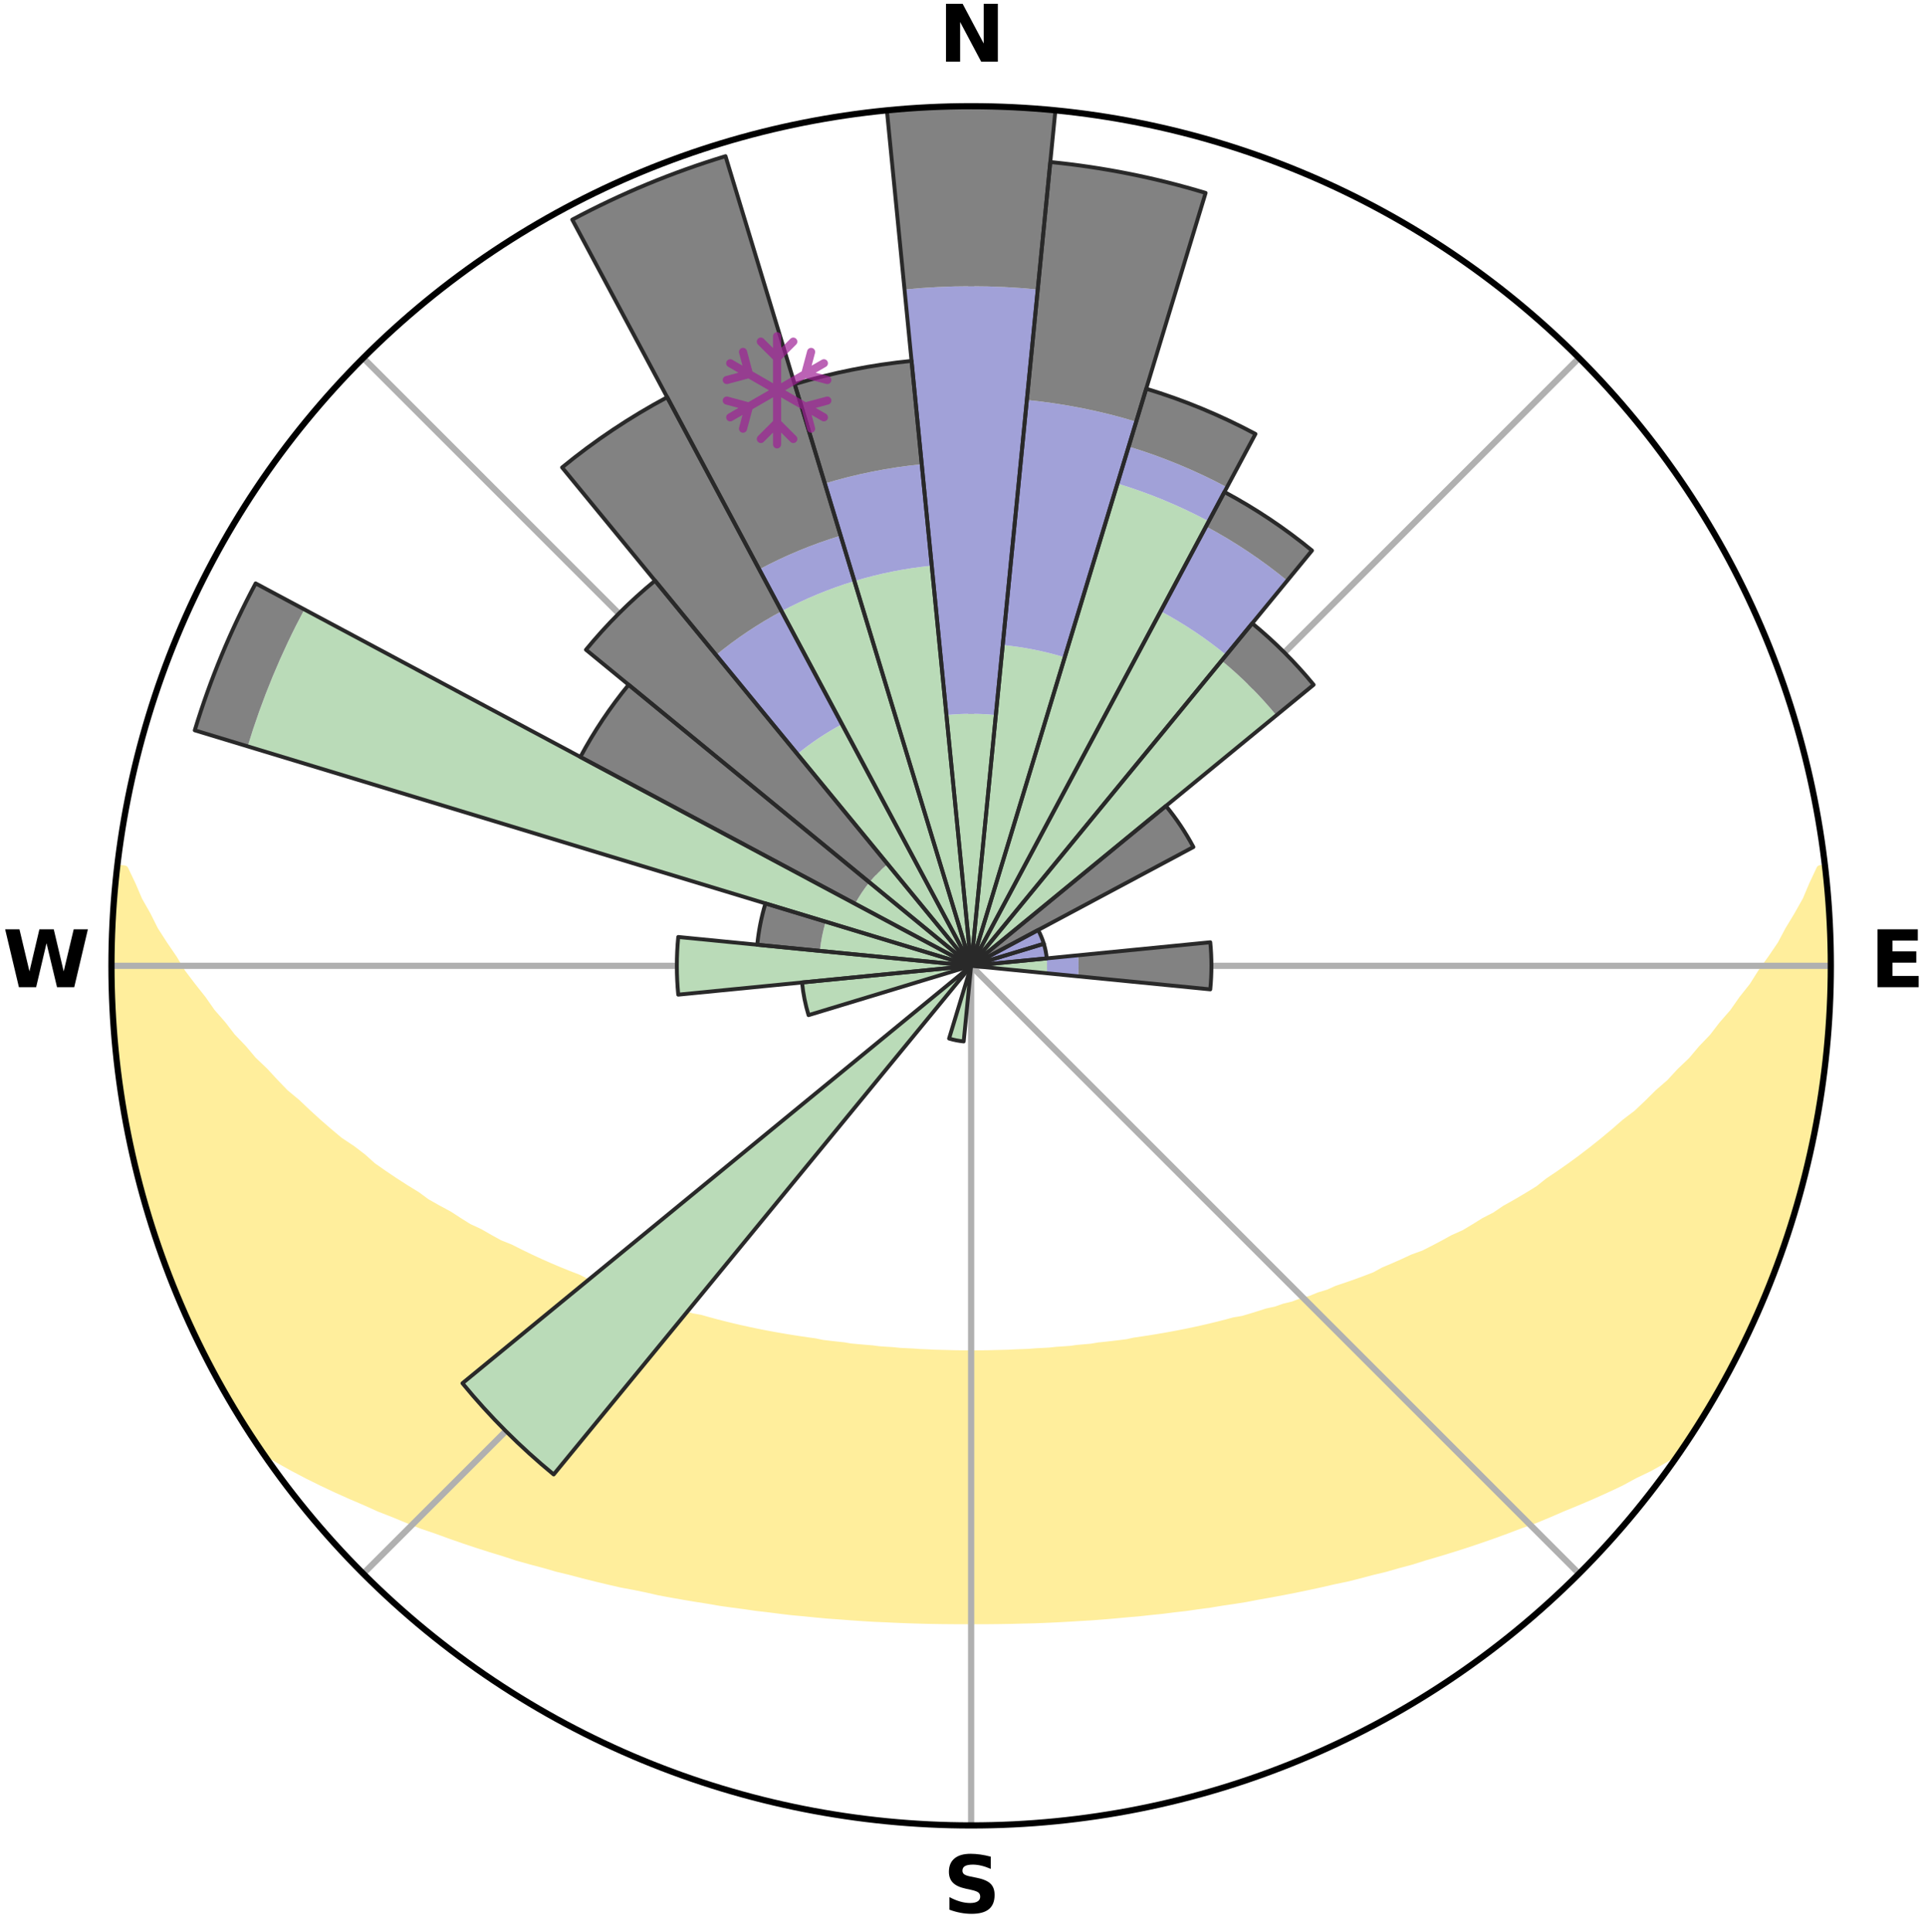 <?xml version="1.0" encoding="utf-8" standalone="no"?>
<!DOCTYPE svg PUBLIC "-//W3C//DTD SVG 1.1//EN"
  "http://www.w3.org/Graphics/SVG/1.1/DTD/svg11.dtd">
<svg xmlns:xlink="http://www.w3.org/1999/xlink" width="248.41pt" height="249.158pt" viewBox="0 0 248.41 249.158" xmlns="http://www.w3.org/2000/svg" version="1.1">
 <title>Ski Rose for Sir Sam's</title>
 <defs>
  <style type="text/css">*{stroke-linejoin: round; stroke-linecap: butt}</style>
 </defs>
 <g id="figure_1">
  <g id="patch_1">
   <path d="M 0 249.158 
L 248.41 249.158 
L 248.41 0 
L 0 0 
z
" style="fill: #ffffff"/>
  </g>
  <g id="axes_1">
   <g id="patch_2">
    <path d="M 236.135 124.579 
C 236.135 110.018 233.267 95.599 227.695 82.147 
C 222.122 68.695 213.955 56.471 203.659 46.175 
C 193.363 35.879 181.139 27.711 167.687 22.139 
C 154.235 16.567 139.815 13.699 125.255 13.699 
C 110.694 13.699 96.275 16.567 82.823 22.139 
C 69.371 27.711 57.147 35.879 46.851 46.175 
C 36.555 56.471 28.387 68.695 22.815 82.147 
C 17.243 95.599 14.375 110.018 14.375 124.579 
C 14.375 139.14 17.243 153.559 22.815 167.011 
C 28.387 180.463 36.555 192.687 46.851 202.983 
C 57.147 213.279 69.371 221.447 82.823 227.019 
C 96.275 232.591 110.694 235.459 125.255 235.459 
C 139.815 235.459 154.235 232.591 167.687 227.019 
C 181.139 221.447 193.363 213.279 203.659 202.983 
C 213.955 192.687 222.122 180.463 227.695 167.011 
C 233.267 153.559 236.135 139.14 236.135 124.579 
M 125.255 124.579 
C 125.255 124.579 125.255 124.579 125.255 124.579 
C 125.255 124.579 125.255 124.579 125.255 124.579 
C 125.255 124.579 125.255 124.579 125.255 124.579 
C 125.255 124.579 125.255 124.579 125.255 124.579 
C 125.255 124.579 125.255 124.579 125.255 124.579 
C 125.255 124.579 125.255 124.579 125.255 124.579 
C 125.255 124.579 125.255 124.579 125.255 124.579 
C 125.255 124.579 125.255 124.579 125.255 124.579 
C 125.255 124.579 125.255 124.579 125.255 124.579 
C 125.255 124.579 125.255 124.579 125.255 124.579 
C 125.255 124.579 125.255 124.579 125.255 124.579 
C 125.255 124.579 125.255 124.579 125.255 124.579 
C 125.255 124.579 125.255 124.579 125.255 124.579 
C 125.255 124.579 125.255 124.579 125.255 124.579 
C 125.255 124.579 125.255 124.579 125.255 124.579 
C 125.255 124.579 125.255 124.579 125.255 124.579 
z
" style="fill: #ffffff"/>
   </g>
   <g id="PolyCollection_1">
    <defs>
     <path id="mab30111bb5" d="M 235.318 -137.119 
L 234.768 -137.057 
L 233.819 -135.033 
L 232.984 -133.058 
L 231.881 -131.101 
L 230.722 -129.184 
L 229.728 -127.315 
L 228.481 -125.48 
L 227.195 -123.689 
L 226.091 -121.939 
L 224.74 -120.235 
L 223.574 -118.566 
L 222.166 -116.952 
L 220.947 -115.365 
L 219.489 -113.842 
L 218.223 -112.34 
L 216.723 -110.909 
L 215.416 -109.491 
L 213.88 -108.153 
L 212.538 -106.821 
L 211.18 -105.53 
L 209.603 -104.329 
L 208.219 -103.123 
L 206.824 -101.958 
L 205.418 -100.834 
L 204.003 -99.75 
L 202.581 -98.706 
L 201.152 -97.703 
L 199.718 -96.739 
L 198.467 -95.74 
L 197.024 -94.851 
L 195.58 -94.001 
L 194.135 -93.188 
L 192.868 -92.329 
L 191.424 -91.588 
L 190.154 -90.795 
L 188.881 -90.033 
L 187.444 -89.394 
L 186.174 -88.695 
L 184.905 -88.025 
L 183.638 -87.385 
L 182.223 -86.873 
L 180.965 -86.29 
L 179.712 -85.735 
L 178.463 -85.207 
L 177.356 -84.6 
L 176.116 -84.122 
L 174.883 -83.669 
L 173.657 -83.24 
L 172.44 -82.833 
L 171.349 -82.342 
L 170.146 -81.979 
L 169.062 -81.53 
L 167.875 -81.208 
L 166.802 -80.798 
L 165.633 -80.515 
L 164.57 -80.141 
L 163.42 -79.893 
L 162.37 -79.555 
L 161.325 -79.233 
L 160.285 -78.927 
L 159.173 -78.741 
L 158.148 -78.465 
L 157.128 -78.204 
L 156.114 -77.956 
L 155.106 -77.722 
L 154.104 -77.501 
L 153.109 -77.292 
L 152.12 -77.095 
L 151.137 -76.91 
L 150.161 -76.735 
L 149.191 -76.57 
L 148.228 -76.415 
L 147.271 -76.269 
L 146.32 -76.132 
L 145.407 -75.927 
L 144.466 -75.808 
L 143.531 -75.698 
L 142.602 -75.593 
L 141.678 -75.496 
L 140.779 -75.343 
L 139.864 -75.26 
L 138.954 -75.183 
L 138.062 -75.059 
L 137.159 -74.995 
L 136.261 -74.936 
L 135.375 -74.839 
L 134.483 -74.791 
L 133.594 -74.746 
L 132.713 -74.674 
L 131.829 -74.64 
L 130.948 -74.609 
L 130.071 -74.561 
L 129.193 -74.539 
L 128.317 -74.52 
L 127.442 -74.495 
L 126.567 -74.485 
L 125.692 -74.476 
L 124.818 -74.477 
L 123.943 -74.486 
L 123.068 -74.498 
L 122.193 -74.524 
L 121.317 -74.545 
L 120.439 -74.568 
L 119.562 -74.617 
L 118.681 -74.649 
L 117.803 -74.715 
L 116.918 -74.758 
L 116.029 -74.803 
L 115.146 -74.894 
L 114.252 -74.951 
L 113.355 -75.012 
L 112.466 -75.128 
L 111.561 -75.202 
L 110.652 -75.28 
L 109.737 -75.364 
L 108.839 -75.517 
L 107.916 -75.616 
L 106.988 -75.721 
L 106.053 -75.833 
L 105.144 -76.028 
L 104.201 -76.158 
L 103.251 -76.296 
L 102.295 -76.443 
L 101.333 -76.599 
L 100.364 -76.765 
L 99.389 -76.941 
L 98.408 -77.127 
L 97.42 -77.325 
L 96.426 -77.534 
L 95.425 -77.756 
L 94.419 -77.991 
L 93.406 -78.239 
L 92.387 -78.501 
L 91.363 -78.777 
L 90.333 -79.068 
L 89.215 -79.27 
L 88.171 -79.592 
L 87.122 -79.931 
L 85.974 -80.18 
L 84.913 -80.553 
L 83.847 -80.945 
L 82.673 -81.247 
L 81.597 -81.677 
L 80.406 -82.019 
L 79.204 -82.382 
L 78.115 -82.873 
L 76.899 -83.279 
L 75.675 -83.709 
L 74.576 -84.267 
L 73.341 -84.744 
L 72.1 -85.247 
L 70.853 -85.775 
L 69.602 -86.33 
L 68.346 -86.912 
L 67.086 -87.522 
L 65.824 -88.16 
L 64.4 -88.733 
L 63.132 -89.432 
L 61.864 -90.16 
L 60.426 -90.831 
L 59.158 -91.624 
L 57.892 -92.448 
L 56.45 -93.223 
L 55.008 -94.035 
L 53.75 -94.961 
L 52.312 -95.846 
L 50.876 -96.77 
L 49.444 -97.733 
L 48.017 -98.736 
L 46.793 -99.84 
L 45.383 -100.92 
L 43.78 -101.984 
L 42.387 -103.148 
L 41.005 -104.353 
L 39.637 -105.598 
L 38.283 -106.884 
L 36.735 -108.173 
L 35.413 -109.545 
L 34.109 -110.957 
L 32.612 -112.382 
L 31.349 -113.88 
L 29.895 -115.397 
L 28.678 -116.978 
L 27.273 -118.586 
L 26.109 -120.25 
L 24.761 -121.948 
L 23.443 -123.691 
L 22.374 -125.477 
L 21.127 -127.306 
L 19.922 -129.178 
L 18.972 -131.08 
L 17.865 -133.031 
L 17.023 -135.001 
L 16.059 -137.02 
L 15.089 -137.131 
L 15.089 -137.131 
L 14.967 -135.199 
L 14.748 -133.276 
L 14.641 -131.344 
L 14.488 -129.415 
L 14.498 -127.479 
L 14.412 -125.546 
L 14.433 -123.612 
L 14.595 -121.681 
L 14.551 -119.746 
L 14.595 -117.811 
L 14.739 -115.881 
L 14.97 -113.96 
L 15.111 -112.03 
L 15.404 -110.117 
L 15.61 -108.193 
L 15.898 -106.279 
L 16.279 -104.382 
L 16.689 -102.491 
L 17.023 -100.585 
L 17.494 -98.708 
L 17.994 -96.84 
L 18.424 -94.952 
L 18.986 -93.101 
L 19.576 -91.259 
L 20.124 -89.403 
L 20.773 -87.58 
L 21.453 -85.769 
L 22.091 -83.942 
L 22.832 -82.154 
L 23.604 -80.38 
L 24.408 -78.621 
L 25.181 -76.846 
L 26.054 -75.119 
L 26.905 -73.381 
L 27.85 -71.693 
L 28.786 -70 
L 29.737 -68.315 
L 30.724 -66.651 
L 31.743 -65.005 
L 32.807 -63.389 
L 34.174 -61.981 
L 35.978 -60.898 
L 37.811 -59.874 
L 39.663 -58.902 
L 41.526 -57.978 
L 43.394 -57.098 
L 45.264 -56.26 
L 47.131 -55.461 
L 48.936 -54.646 
L 50.796 -53.921 
L 52.594 -53.176 
L 54.387 -52.464 
L 56.226 -51.838 
L 58.005 -51.189 
L 59.778 -50.571 
L 61.543 -49.982 
L 63.299 -49.421 
L 65.047 -48.887 
L 66.745 -48.328 
L 68.476 -47.847 
L 70.196 -47.39 
L 71.871 -46.905 
L 73.572 -46.495 
L 75.231 -46.058 
L 76.881 -45.641 
L 78.525 -45.248 
L 80.159 -44.873 
L 81.811 -44.566 
L 83.429 -44.232 
L 85.016 -43.871 
L 86.617 -43.573 
L 88.211 -43.293 
L 89.795 -43.028 
L 91.373 -42.781 
L 92.927 -42.51 
L 94.489 -42.291 
L 96.043 -42.088 
L 97.579 -41.864 
L 99.119 -41.687 
L 100.643 -41.492 
L 102.163 -41.312 
L 103.685 -41.174 
L 105.194 -41.021 
L 106.699 -40.881 
L 108.205 -40.774 
L 109.701 -40.658 
L 111.194 -40.555 
L 112.684 -40.464 
L 114.173 -40.401 
L 115.656 -40.331 
L 117.137 -40.273 
L 118.616 -40.227 
L 120.093 -40.191 
L 121.569 -40.167 
L 123.044 -40.155 
L 124.518 -40.15 
L 125.992 -40.151 
L 127.466 -40.155 
L 128.94 -40.17 
L 130.416 -40.196 
L 131.893 -40.233 
L 133.373 -40.268 
L 134.854 -40.325 
L 136.338 -40.394 
L 137.824 -40.474 
L 139.314 -40.567 
L 140.81 -40.653 
L 142.306 -40.768 
L 143.807 -40.896 
L 145.311 -41.037 
L 146.828 -41.163 
L 148.342 -41.33 
L 149.869 -41.483 
L 151.394 -41.677 
L 152.935 -41.851 
L 154.471 -42.074 
L 156.025 -42.279 
L 157.573 -42.534 
L 159.143 -42.765 
L 160.72 -43.015 
L 162.287 -43.32 
L 163.88 -43.6 
L 165.48 -43.9 
L 167.09 -44.214 
L 168.707 -44.551 
L 170.333 -44.903 
L 171.966 -45.279 
L 173.638 -45.625 
L 175.291 -46.038 
L 176.949 -46.478 
L 178.651 -46.888 
L 180.327 -47.37 
L 182.048 -47.827 
L 183.738 -48.362 
L 185.477 -48.869 
L 187.225 -49.403 
L 188.982 -49.964 
L 190.748 -50.553 
L 192.521 -51.171 
L 194.301 -51.819 
L 196.088 -52.499 
L 197.936 -53.155 
L 199.735 -53.9 
L 201.537 -54.68 
L 203.399 -55.443 
L 205.269 -56.241 
L 207.137 -57.081 
L 209.007 -57.959 
L 210.806 -58.934 
L 212.723 -59.856 
L 214.554 -60.883 
L 216.359 -61.965 
L 217.715 -63.381 
L 218.727 -65.03 
L 219.783 -66.652 
L 220.761 -68.322 
L 221.727 -69.998 
L 222.626 -71.711 
L 223.576 -73.396 
L 224.48 -75.107 
L 225.327 -76.847 
L 226.111 -78.616 
L 226.85 -80.404 
L 227.694 -82.147 
L 228.388 -83.954 
L 229.022 -85.782 
L 229.714 -87.588 
L 230.36 -89.411 
L 230.959 -91.251 
L 231.512 -93.104 
L 232.086 -94.952 
L 232.542 -96.833 
L 233.069 -98.695 
L 233.495 -100.583 
L 233.819 -102.491 
L 234.234 -104.381 
L 234.614 -106.279 
L 234.858 -108.199 
L 235.163 -110.109 
L 235.319 -112.039 
L 235.58 -113.956 
L 235.777 -115.881 
L 235.783 -117.819 
L 235.933 -119.747 
L 236.047 -121.678 
L 236.103 -123.612 
L 236.125 -125.547 
L 235.973 -127.478 
L 235.949 -129.412 
L 235.89 -131.346 
L 235.777 -133.277 
L 235.472 -135.192 
L 235.318 -137.119 
z
" style="stroke: #ffee9c"/>
    </defs>
    <g clip-path="url(#pc04bac84fa)">
     <use xlink:href="#mab30111bb5" x="0" y="249.158" style="fill: #ffee9c; stroke: #ffee9c"/>
    </g>
   </g>
   <g id="matplotlib.axis_1">
    <g id="xtick_1">
     <g id="line2d_1">
      <path d="M 125.255 124.579 
L 125.255 13.699 
" clip-path="url(#pc04bac84fa)" style="fill: none; stroke: #b0b0b0; stroke-width: 0.8; stroke-linecap: square"/>
     </g>
     <g id="text_1">
      <!-- N -->
      <g transform="translate(121.07 7.958) scale(0.1 -0.1)">
       <defs>
        <path id="DejaVuSans-Bold-4e" d="M 588 4666 
L 1931 4666 
L 3628 1466 
L 3628 4666 
L 4769 4666 
L 4769 0 
L 3425 0 
L 1728 3200 
L 1728 0 
L 588 0 
L 588 4666 
z
" transform="scale(0.016)"/>
       </defs>
       <use xlink:href="#DejaVuSans-Bold-4e"/>
      </g>
     </g>
    </g>
    <g id="xtick_2">
     <g id="line2d_2">
      <path d="M 125.255 124.579 
L 203.659 46.175 
" clip-path="url(#pc04bac84fa)" style="fill: none; stroke: #b0b0b0; stroke-width: 0.8; stroke-linecap: square"/>
     </g>
    </g>
    <g id="xtick_3">
     <g id="line2d_3">
      <path d="M 125.255 124.579 
L 236.135 124.579 
" clip-path="url(#pc04bac84fa)" style="fill: none; stroke: #b0b0b0; stroke-width: 0.8; stroke-linecap: square"/>
     </g>
     <g id="text_2">
      <!-- E -->
      <g transform="translate(241.219 127.338) scale(0.1 -0.1)">
       <defs>
        <path id="DejaVuSans-Bold-45" d="M 588 4666 
L 3834 4666 
L 3834 3756 
L 1791 3756 
L 1791 2888 
L 3713 2888 
L 3713 1978 
L 1791 1978 
L 1791 909 
L 3903 909 
L 3903 0 
L 588 0 
L 588 4666 
z
" transform="scale(0.016)"/>
       </defs>
       <use xlink:href="#DejaVuSans-Bold-45"/>
      </g>
     </g>
    </g>
    <g id="xtick_4">
     <g id="line2d_4">
      <path d="M 125.255 124.579 
L 203.659 202.983 
" clip-path="url(#pc04bac84fa)" style="fill: none; stroke: #b0b0b0; stroke-width: 0.8; stroke-linecap: square"/>
     </g>
    </g>
    <g id="xtick_5">
     <g id="line2d_5">
      <path d="M 125.255 124.579 
L 125.255 235.459 
" clip-path="url(#pc04bac84fa)" style="fill: none; stroke: #b0b0b0; stroke-width: 0.8; stroke-linecap: square"/>
     </g>
     <g id="text_3">
      <!-- S -->
      <g transform="translate(121.654 246.718) scale(0.1 -0.1)">
       <defs>
        <path id="DejaVuSans-Bold-53" d="M 3834 4519 
L 3834 3531 
Q 3450 3703 3084 3790 
Q 2719 3878 2394 3878 
Q 1963 3878 1756 3759 
Q 1550 3641 1550 3391 
Q 1550 3203 1689 3098 
Q 1828 2994 2194 2919 
L 2706 2816 
Q 3484 2659 3812 2340 
Q 4141 2022 4141 1434 
Q 4141 663 3683 286 
Q 3225 -91 2284 -91 
Q 1841 -91 1394 -6 
Q 947 78 500 244 
L 500 1259 
Q 947 1022 1364 901 
Q 1781 781 2169 781 
Q 2563 781 2772 912 
Q 2981 1044 2981 1288 
Q 2981 1506 2839 1625 
Q 2697 1744 2272 1838 
L 1806 1941 
Q 1106 2091 782 2419 
Q 459 2747 459 3303 
Q 459 4000 909 4375 
Q 1359 4750 2203 4750 
Q 2588 4750 2994 4692 
Q 3400 4634 3834 4519 
z
" transform="scale(0.016)"/>
       </defs>
       <use xlink:href="#DejaVuSans-Bold-53"/>
      </g>
     </g>
    </g>
    <g id="xtick_6">
     <g id="line2d_6">
      <path d="M 125.255 124.579 
L 46.851 202.983 
" clip-path="url(#pc04bac84fa)" style="fill: none; stroke: #b0b0b0; stroke-width: 0.8; stroke-linecap: square"/>
     </g>
    </g>
    <g id="xtick_7">
     <g id="line2d_7">
      <path d="M 125.255 124.579 
L 14.375 124.579 
" clip-path="url(#pc04bac84fa)" style="fill: none; stroke: #b0b0b0; stroke-width: 0.8; stroke-linecap: square"/>
     </g>
     <g id="text_4">
      <!-- W -->
      <g transform="translate(0.36 127.338) scale(0.1 -0.1)">
       <defs>
        <path id="DejaVuSans-Bold-57" d="M 191 4666 
L 1344 4666 
L 2150 1275 
L 2950 4666 
L 4109 4666 
L 4909 1275 
L 5716 4666 
L 6859 4666 
L 5759 0 
L 4372 0 
L 3525 3547 
L 2688 0 
L 1300 0 
L 191 4666 
z
" transform="scale(0.016)"/>
       </defs>
       <use xlink:href="#DejaVuSans-Bold-57"/>
      </g>
     </g>
    </g>
    <g id="xtick_8">
     <g id="line2d_8">
      <path d="M 125.255 124.579 
L 46.851 46.175 
" clip-path="url(#pc04bac84fa)" style="fill: none; stroke: #b0b0b0; stroke-width: 0.8; stroke-linecap: square"/>
     </g>
    </g>
   </g>
   <g id="matplotlib.axis_2"/>
   <g id="patch_3">
    <path d="M 125.255 124.579 
C 125.255 124.579 125.255 124.579 125.255 124.579 
C 125.255 124.579 125.255 124.579 125.255 124.579 
L 125.255 124.579 
C 125.255 124.579 125.255 124.579 125.255 124.579 
C 125.255 124.579 125.255 124.579 125.255 124.579 
z
" clip-path="url(#pc04bac84fa)" style="fill: #d9d9d9"/>
   </g>
   <g id="patch_4">
    <path d="M 125.255 124.579 
C 125.255 124.579 125.255 124.579 125.255 124.579 
C 125.255 124.579 125.255 124.579 125.255 124.579 
L 125.255 124.579 
C 125.255 124.579 125.255 124.579 125.255 124.579 
C 125.255 124.579 125.255 124.579 125.255 124.579 
z
" clip-path="url(#pc04bac84fa)" style="fill: #d9d9d9"/>
   </g>
   <g id="patch_5">
    <path d="M 125.255 124.579 
C 125.255 124.579 125.255 124.579 125.255 124.579 
C 125.255 124.579 125.255 124.579 125.255 124.579 
L 125.255 124.579 
C 125.255 124.579 125.255 124.579 125.255 124.579 
C 125.255 124.579 125.255 124.579 125.255 124.579 
z
" clip-path="url(#pc04bac84fa)" style="fill: #d9d9d9"/>
   </g>
   <g id="patch_6">
    <path d="M 125.255 124.579 
C 125.255 124.579 125.255 124.579 125.255 124.579 
C 125.255 124.579 125.255 124.579 125.255 124.579 
L 125.255 124.579 
C 125.255 124.579 125.255 124.579 125.255 124.579 
C 125.255 124.579 125.255 124.579 125.255 124.579 
z
" clip-path="url(#pc04bac84fa)" style="fill: #d9d9d9"/>
   </g>
   <g id="patch_7">
    <path d="M 125.255 124.579 
C 125.255 124.579 125.255 124.579 125.255 124.579 
C 125.255 124.579 125.255 124.579 125.255 124.579 
L 125.255 124.579 
C 125.255 124.579 125.255 124.579 125.255 124.579 
C 125.255 124.579 125.255 124.579 125.255 124.579 
z
" clip-path="url(#pc04bac84fa)" style="fill: #d9d9d9"/>
   </g>
   <g id="patch_8">
    <path d="M 125.255 124.579 
C 125.255 124.579 125.255 124.579 125.255 124.579 
C 125.255 124.579 125.255 124.579 125.255 124.579 
L 125.255 124.579 
C 125.255 124.579 125.255 124.579 125.255 124.579 
C 125.255 124.579 125.255 124.579 125.255 124.579 
z
" clip-path="url(#pc04bac84fa)" style="fill: #d9d9d9"/>
   </g>
   <g id="patch_9">
    <path d="M 125.255 124.579 
C 125.255 124.579 125.255 124.579 125.255 124.579 
C 125.255 124.579 125.255 124.579 125.255 124.579 
L 125.255 124.579 
C 125.255 124.579 125.255 124.579 125.255 124.579 
C 125.255 124.579 125.255 124.579 125.255 124.579 
z
" clip-path="url(#pc04bac84fa)" style="fill: #d9d9d9"/>
   </g>
   <g id="patch_10">
    <path d="M 125.255 124.579 
C 125.255 124.579 125.255 124.579 125.255 124.579 
C 125.255 124.579 125.255 124.579 125.255 124.579 
L 125.255 124.579 
C 125.255 124.579 125.255 124.579 125.255 124.579 
C 125.255 124.579 125.255 124.579 125.255 124.579 
z
" clip-path="url(#pc04bac84fa)" style="fill: #d9d9d9"/>
   </g>
   <g id="patch_11">
    <path d="M 125.255 124.579 
C 125.255 124.579 125.255 124.579 125.255 124.579 
C 125.255 124.579 125.255 124.579 125.255 124.579 
L 125.255 124.579 
C 125.255 124.579 125.255 124.579 125.255 124.579 
C 125.255 124.579 125.255 124.579 125.255 124.579 
z
" clip-path="url(#pc04bac84fa)" style="fill: #d9d9d9"/>
   </g>
   <g id="patch_12">
    <path d="M 125.255 124.579 
C 125.255 124.579 125.255 124.579 125.255 124.579 
C 125.255 124.579 125.255 124.579 125.255 124.579 
L 125.255 124.579 
C 125.255 124.579 125.255 124.579 125.255 124.579 
C 125.255 124.579 125.255 124.579 125.255 124.579 
z
" clip-path="url(#pc04bac84fa)" style="fill: #d9d9d9"/>
   </g>
   <g id="patch_13">
    <path d="M 125.255 124.579 
C 125.255 124.579 125.255 124.579 125.255 124.579 
C 125.255 124.579 125.255 124.579 125.255 124.579 
L 125.255 124.579 
C 125.255 124.579 125.255 124.579 125.255 124.579 
C 125.255 124.579 125.255 124.579 125.255 124.579 
z
" clip-path="url(#pc04bac84fa)" style="fill: #d9d9d9"/>
   </g>
   <g id="patch_14">
    <path d="M 125.255 124.579 
C 125.255 124.579 125.255 124.579 125.255 124.579 
C 125.255 124.579 125.255 124.579 125.255 124.579 
L 125.255 124.579 
C 125.255 124.579 125.255 124.579 125.255 124.579 
C 125.255 124.579 125.255 124.579 125.255 124.579 
z
" clip-path="url(#pc04bac84fa)" style="fill: #d9d9d9"/>
   </g>
   <g id="patch_15">
    <path d="M 125.255 124.579 
C 125.255 124.579 125.255 124.579 125.255 124.579 
C 125.255 124.579 125.255 124.579 125.255 124.579 
L 125.255 124.579 
C 125.255 124.579 125.255 124.579 125.255 124.579 
C 125.255 124.579 125.255 124.579 125.255 124.579 
z
" clip-path="url(#pc04bac84fa)" style="fill: #d9d9d9"/>
   </g>
   <g id="patch_16">
    <path d="M 125.255 124.579 
C 125.255 124.579 125.255 124.579 125.255 124.579 
C 125.255 124.579 125.255 124.579 125.255 124.579 
L 125.255 124.579 
C 125.255 124.579 125.255 124.579 125.255 124.579 
C 125.255 124.579 125.255 124.579 125.255 124.579 
z
" clip-path="url(#pc04bac84fa)" style="fill: #d9d9d9"/>
   </g>
   <g id="patch_17">
    <path d="M 125.255 124.579 
C 125.255 124.579 125.255 124.579 125.255 124.579 
C 125.255 124.579 125.255 124.579 125.255 124.579 
L 125.255 124.579 
C 125.255 124.579 125.255 124.579 125.255 124.579 
C 125.255 124.579 125.255 124.579 125.255 124.579 
z
" clip-path="url(#pc04bac84fa)" style="fill: #d9d9d9"/>
   </g>
   <g id="patch_18">
    <path d="M 125.255 124.579 
C 125.255 124.579 125.255 124.579 125.255 124.579 
C 125.255 124.579 125.255 124.579 125.255 124.579 
L 125.255 124.579 
C 125.255 124.579 125.255 124.579 125.255 124.579 
C 125.255 124.579 125.255 124.579 125.255 124.579 
z
" clip-path="url(#pc04bac84fa)" style="fill: #d9d9d9"/>
   </g>
   <g id="patch_19">
    <path d="M 125.255 124.579 
C 125.255 124.579 125.255 124.579 125.255 124.579 
C 125.255 124.579 125.255 124.579 125.255 124.579 
L 125.255 124.579 
C 125.255 124.579 125.255 124.579 125.255 124.579 
C 125.255 124.579 125.255 124.579 125.255 124.579 
z
" clip-path="url(#pc04bac84fa)" style="fill: #d9d9d9"/>
   </g>
   <g id="patch_20">
    <path d="M 125.255 124.579 
C 125.255 124.579 125.255 124.579 125.255 124.579 
C 125.255 124.579 125.255 124.579 125.255 124.579 
L 125.255 124.579 
C 125.255 124.579 125.255 124.579 125.255 124.579 
C 125.255 124.579 125.255 124.579 125.255 124.579 
z
" clip-path="url(#pc04bac84fa)" style="fill: #d9d9d9"/>
   </g>
   <g id="patch_21">
    <path d="M 125.255 124.579 
C 125.255 124.579 125.255 124.579 125.255 124.579 
C 125.255 124.579 125.255 124.579 125.255 124.579 
L 125.255 124.579 
C 125.255 124.579 125.255 124.579 125.255 124.579 
C 125.255 124.579 125.255 124.579 125.255 124.579 
z
" clip-path="url(#pc04bac84fa)" style="fill: #d9d9d9"/>
   </g>
   <g id="patch_22">
    <path d="M 125.255 124.579 
C 125.255 124.579 125.255 124.579 125.255 124.579 
C 125.255 124.579 125.255 124.579 125.255 124.579 
L 125.255 124.579 
C 125.255 124.579 125.255 124.579 125.255 124.579 
C 125.255 124.579 125.255 124.579 125.255 124.579 
z
" clip-path="url(#pc04bac84fa)" style="fill: #d9d9d9"/>
   </g>
   <g id="patch_23">
    <path d="M 125.255 124.579 
C 125.255 124.579 125.255 124.579 125.255 124.579 
C 125.255 124.579 125.255 124.579 125.255 124.579 
L 125.255 124.579 
C 125.255 124.579 125.255 124.579 125.255 124.579 
C 125.255 124.579 125.255 124.579 125.255 124.579 
z
" clip-path="url(#pc04bac84fa)" style="fill: #d9d9d9"/>
   </g>
   <g id="patch_24">
    <path d="M 125.255 124.579 
C 125.255 124.579 125.255 124.579 125.255 124.579 
C 125.255 124.579 125.255 124.579 125.255 124.579 
L 125.255 124.579 
C 125.255 124.579 125.255 124.579 125.255 124.579 
C 125.255 124.579 125.255 124.579 125.255 124.579 
z
" clip-path="url(#pc04bac84fa)" style="fill: #d9d9d9"/>
   </g>
   <g id="patch_25">
    <path d="M 125.255 124.579 
C 125.255 124.579 125.255 124.579 125.255 124.579 
C 125.255 124.579 125.255 124.579 125.255 124.579 
L 125.255 124.579 
C 125.255 124.579 125.255 124.579 125.255 124.579 
C 125.255 124.579 125.255 124.579 125.255 124.579 
z
" clip-path="url(#pc04bac84fa)" style="fill: #d9d9d9"/>
   </g>
   <g id="patch_26">
    <path d="M 125.255 124.579 
C 125.255 124.579 125.255 124.579 125.255 124.579 
C 125.255 124.579 125.255 124.579 125.255 124.579 
L 125.255 124.579 
C 125.255 124.579 125.255 124.579 125.255 124.579 
C 125.255 124.579 125.255 124.579 125.255 124.579 
z
" clip-path="url(#pc04bac84fa)" style="fill: #d9d9d9"/>
   </g>
   <g id="patch_27">
    <path d="M 125.255 124.579 
C 125.255 124.579 125.255 124.579 125.255 124.579 
C 125.255 124.579 125.255 124.579 125.255 124.579 
L 125.255 124.579 
C 125.255 124.579 125.255 124.579 125.255 124.579 
C 125.255 124.579 125.255 124.579 125.255 124.579 
z
" clip-path="url(#pc04bac84fa)" style="fill: #d9d9d9"/>
   </g>
   <g id="patch_28">
    <path d="M 125.255 124.579 
C 125.255 124.579 125.255 124.579 125.255 124.579 
C 125.255 124.579 125.255 124.579 125.255 124.579 
L 125.255 124.579 
C 125.255 124.579 125.255 124.579 125.255 124.579 
C 125.255 124.579 125.255 124.579 125.255 124.579 
z
" clip-path="url(#pc04bac84fa)" style="fill: #d9d9d9"/>
   </g>
   <g id="patch_29">
    <path d="M 125.255 124.579 
C 125.255 124.579 125.255 124.579 125.255 124.579 
C 125.255 124.579 125.255 124.579 125.255 124.579 
L 125.255 124.579 
C 125.255 124.579 125.255 124.579 125.255 124.579 
C 125.255 124.579 125.255 124.579 125.255 124.579 
z
" clip-path="url(#pc04bac84fa)" style="fill: #d9d9d9"/>
   </g>
   <g id="patch_30">
    <path d="M 125.255 124.579 
C 125.255 124.579 125.255 124.579 125.255 124.579 
C 125.255 124.579 125.255 124.579 125.255 124.579 
L 125.255 124.579 
C 125.255 124.579 125.255 124.579 125.255 124.579 
C 125.255 124.579 125.255 124.579 125.255 124.579 
z
" clip-path="url(#pc04bac84fa)" style="fill: #d9d9d9"/>
   </g>
   <g id="patch_31">
    <path d="M 125.255 124.579 
C 125.255 124.579 125.255 124.579 125.255 124.579 
C 125.255 124.579 125.255 124.579 125.255 124.579 
L 125.255 124.579 
C 125.255 124.579 125.255 124.579 125.255 124.579 
C 125.255 124.579 125.255 124.579 125.255 124.579 
z
" clip-path="url(#pc04bac84fa)" style="fill: #d9d9d9"/>
   </g>
   <g id="patch_32">
    <path d="M 125.255 124.579 
C 125.255 124.579 125.255 124.579 125.255 124.579 
C 125.255 124.579 125.255 124.579 125.255 124.579 
L 125.255 124.579 
C 125.255 124.579 125.255 124.579 125.255 124.579 
C 125.255 124.579 125.255 124.579 125.255 124.579 
z
" clip-path="url(#pc04bac84fa)" style="fill: #d9d9d9"/>
   </g>
   <g id="patch_33">
    <path d="M 125.255 124.579 
C 125.255 124.579 125.255 124.579 125.255 124.579 
C 125.255 124.579 125.255 124.579 125.255 124.579 
L 125.255 124.579 
C 125.255 124.579 125.255 124.579 125.255 124.579 
C 125.255 124.579 125.255 124.579 125.255 124.579 
z
" clip-path="url(#pc04bac84fa)" style="fill: #d9d9d9"/>
   </g>
   <g id="patch_34">
    <path d="M 125.255 124.579 
C 125.255 124.579 125.255 124.579 125.255 124.579 
C 125.255 124.579 125.255 124.579 125.255 124.579 
L 125.255 124.579 
C 125.255 124.579 125.255 124.579 125.255 124.579 
C 125.255 124.579 125.255 124.579 125.255 124.579 
z
" clip-path="url(#pc04bac84fa)" style="fill: #d9d9d9"/>
   </g>
   <g id="patch_35">
    <path d="M 125.255 124.579 
C 125.255 124.579 125.255 124.579 125.255 124.579 
C 125.255 124.579 125.255 124.579 125.255 124.579 
L 128.441 92.231 
C 127.382 92.127 126.319 92.074 125.255 92.074 
C 124.191 92.074 123.128 92.127 122.069 92.231 
z
" clip-path="url(#pc04bac84fa)" style="fill: #badbb8"/>
   </g>
   <g id="patch_36">
    <path d="M 125.255 124.579 
C 125.255 124.579 125.255 124.579 125.255 124.579 
C 125.255 124.579 125.255 124.579 125.255 124.579 
L 137.325 84.789 
C 136.023 84.394 134.702 84.064 133.367 83.798 
C 132.032 83.532 130.685 83.333 129.33 83.199 
z
" clip-path="url(#pc04bac84fa)" style="fill: #badbb8"/>
   </g>
   <g id="patch_37">
    <path d="M 125.255 124.579 
C 125.255 124.579 125.255 124.579 125.255 124.579 
C 125.255 124.579 125.255 124.579 125.255 124.579 
L 155.9 67.246 
C 154.023 66.243 152.099 65.333 150.133 64.518 
C 148.167 63.704 146.162 62.987 144.126 62.369 
z
" clip-path="url(#pc04bac84fa)" style="fill: #badbb8"/>
   </g>
   <g id="patch_38">
    <path d="M 125.255 124.579 
C 125.255 124.579 125.255 124.579 125.255 124.579 
C 125.255 124.579 125.255 124.579 125.255 124.579 
L 158.154 84.491 
C 156.842 83.414 155.478 82.403 154.066 81.46 
C 152.655 80.517 151.198 79.643 149.701 78.843 
z
" clip-path="url(#pc04bac84fa)" style="fill: #badbb8"/>
   </g>
   <g id="patch_39">
    <path d="M 125.255 124.579 
C 125.255 124.579 125.255 124.579 125.255 124.579 
C 125.255 124.579 125.255 124.579 125.255 124.579 
L 164.62 92.273 
C 163.563 90.984 162.443 89.748 161.264 88.57 
C 160.086 87.391 158.85 86.271 157.561 85.214 
z
" clip-path="url(#pc04bac84fa)" style="fill: #badbb8"/>
   </g>
   <g id="patch_40">
    <path d="M 125.255 124.579 
C 125.255 124.579 125.255 124.579 125.255 124.579 
C 125.255 124.579 125.255 124.579 125.255 124.579 
L 125.255 124.579 
C 125.255 124.579 125.255 124.579 125.255 124.579 
C 125.255 124.579 125.255 124.579 125.255 124.579 
z
" clip-path="url(#pc04bac84fa)" style="fill: #badbb8"/>
   </g>
   <g id="patch_41">
    <path d="M 125.255 124.579 
C 125.255 124.579 125.255 124.579 125.255 124.579 
C 125.255 124.579 125.255 124.579 125.255 124.579 
L 125.255 124.579 
C 125.255 124.579 125.255 124.579 125.255 124.579 
C 125.255 124.579 125.255 124.579 125.255 124.579 
z
" clip-path="url(#pc04bac84fa)" style="fill: #badbb8"/>
   </g>
   <g id="patch_42">
    <path d="M 125.255 124.579 
C 125.255 124.579 125.255 124.579 125.255 124.579 
C 125.255 124.579 125.255 124.579 125.255 124.579 
L 125.255 124.579 
C 125.255 124.579 125.255 124.579 125.255 124.579 
C 125.255 124.579 125.255 124.579 125.255 124.579 
z
" clip-path="url(#pc04bac84fa)" style="fill: #badbb8"/>
   </g>
   <g id="patch_43">
    <path d="M 125.255 124.579 
C 125.255 124.579 125.255 124.579 125.255 124.579 
C 125.255 124.579 125.255 124.579 125.255 124.579 
L 135.008 125.54 
C 135.04 125.22 135.055 124.9 135.055 124.579 
C 135.055 124.258 135.04 123.938 135.008 123.618 
z
" clip-path="url(#pc04bac84fa)" style="fill: #badbb8"/>
   </g>
   <g id="patch_44">
    <path d="M 125.255 124.579 
C 125.255 124.579 125.255 124.579 125.255 124.579 
C 125.255 124.579 125.255 124.579 125.255 124.579 
L 125.255 124.579 
C 125.255 124.579 125.255 124.579 125.255 124.579 
C 125.255 124.579 125.255 124.579 125.255 124.579 
z
" clip-path="url(#pc04bac84fa)" style="fill: #badbb8"/>
   </g>
   <g id="patch_45">
    <path d="M 125.255 124.579 
C 125.255 124.579 125.255 124.579 125.255 124.579 
C 125.255 124.579 125.255 124.579 125.255 124.579 
L 125.255 124.579 
C 125.255 124.579 125.255 124.579 125.255 124.579 
C 125.255 124.579 125.255 124.579 125.255 124.579 
z
" clip-path="url(#pc04bac84fa)" style="fill: #badbb8"/>
   </g>
   <g id="patch_46">
    <path d="M 125.255 124.579 
C 125.255 124.579 125.255 124.579 125.255 124.579 
C 125.255 124.579 125.255 124.579 125.255 124.579 
L 125.255 124.579 
C 125.255 124.579 125.255 124.579 125.255 124.579 
C 125.255 124.579 125.255 124.579 125.255 124.579 
z
" clip-path="url(#pc04bac84fa)" style="fill: #badbb8"/>
   </g>
   <g id="patch_47">
    <path d="M 125.255 124.579 
C 125.255 124.579 125.255 124.579 125.255 124.579 
C 125.255 124.579 125.255 124.579 125.255 124.579 
L 125.255 124.579 
C 125.255 124.579 125.255 124.579 125.255 124.579 
C 125.255 124.579 125.255 124.579 125.255 124.579 
z
" clip-path="url(#pc04bac84fa)" style="fill: #badbb8"/>
   </g>
   <g id="patch_48">
    <path d="M 125.255 124.579 
C 125.255 124.579 125.255 124.579 125.255 124.579 
C 125.255 124.579 125.255 124.579 125.255 124.579 
L 125.255 124.579 
C 125.255 124.579 125.255 124.579 125.255 124.579 
C 125.255 124.579 125.255 124.579 125.255 124.579 
z
" clip-path="url(#pc04bac84fa)" style="fill: #badbb8"/>
   </g>
   <g id="patch_49">
    <path d="M 125.255 124.579 
C 125.255 124.579 125.255 124.579 125.255 124.579 
C 125.255 124.579 125.255 124.579 125.255 124.579 
L 125.255 124.579 
C 125.255 124.579 125.255 124.579 125.255 124.579 
C 125.255 124.579 125.255 124.579 125.255 124.579 
z
" clip-path="url(#pc04bac84fa)" style="fill: #badbb8"/>
   </g>
   <g id="patch_50">
    <path d="M 125.255 124.579 
C 125.255 124.579 125.255 124.579 125.255 124.579 
C 125.255 124.579 125.255 124.579 125.255 124.579 
L 125.255 124.579 
C 125.255 124.579 125.255 124.579 125.255 124.579 
C 125.255 124.579 125.255 124.579 125.255 124.579 
z
" clip-path="url(#pc04bac84fa)" style="fill: #badbb8"/>
   </g>
   <g id="patch_51">
    <path d="M 125.255 124.579 
C 125.255 124.579 125.255 124.579 125.255 124.579 
C 125.255 124.579 125.255 124.579 125.255 124.579 
L 125.255 124.579 
C 125.255 124.579 125.255 124.579 125.255 124.579 
C 125.255 124.579 125.255 124.579 125.255 124.579 
z
" clip-path="url(#pc04bac84fa)" style="fill: #badbb8"/>
   </g>
   <g id="patch_52">
    <path d="M 125.255 124.579 
C 125.255 124.579 125.255 124.579 125.255 124.579 
C 125.255 124.579 125.255 124.579 125.255 124.579 
L 122.41 133.958 
C 122.717 134.051 123.028 134.129 123.343 134.191 
C 123.657 134.254 123.975 134.301 124.294 134.332 
z
" clip-path="url(#pc04bac84fa)" style="fill: #badbb8"/>
   </g>
   <g id="patch_53">
    <path d="M 125.255 124.579 
C 125.255 124.579 125.255 124.579 125.255 124.579 
C 125.255 124.579 125.255 124.579 125.255 124.579 
L 125.255 124.579 
C 125.255 124.579 125.255 124.579 125.255 124.579 
C 125.255 124.579 125.255 124.579 125.255 124.579 
z
" clip-path="url(#pc04bac84fa)" style="fill: #badbb8"/>
   </g>
   <g id="patch_54">
    <path d="M 125.255 124.579 
C 125.255 124.579 125.255 124.579 125.255 124.579 
C 125.255 124.579 125.255 124.579 125.255 124.579 
L 125.255 124.579 
C 125.255 124.579 125.255 124.579 125.255 124.579 
C 125.255 124.579 125.255 124.579 125.255 124.579 
z
" clip-path="url(#pc04bac84fa)" style="fill: #badbb8"/>
   </g>
   <g id="patch_55">
    <path d="M 125.255 124.579 
C 125.255 124.579 125.255 124.579 125.255 124.579 
C 125.255 124.579 125.255 124.579 125.255 124.579 
L 59.646 178.423 
C 61.408 180.571 63.275 182.63 65.239 184.595 
C 67.204 186.559 69.263 188.426 71.411 190.188 
z
" clip-path="url(#pc04bac84fa)" style="fill: #badbb8"/>
   </g>
   <g id="patch_56">
    <path d="M 125.255 124.579 
C 125.255 124.579 125.255 124.579 125.255 124.579 
C 125.255 124.579 125.255 124.579 125.255 124.579 
L 125.255 124.579 
C 125.255 124.579 125.255 124.579 125.255 124.579 
C 125.255 124.579 125.255 124.579 125.255 124.579 
z
" clip-path="url(#pc04bac84fa)" style="fill: #badbb8"/>
   </g>
   <g id="patch_57">
    <path d="M 125.255 124.579 
C 125.255 124.579 125.255 124.579 125.255 124.579 
C 125.255 124.579 125.255 124.579 125.255 124.579 
L 125.255 124.579 
C 125.255 124.579 125.255 124.579 125.255 124.579 
C 125.255 124.579 125.255 124.579 125.255 124.579 
z
" clip-path="url(#pc04bac84fa)" style="fill: #badbb8"/>
   </g>
   <g id="patch_58">
    <path d="M 125.255 124.579 
C 125.255 124.579 125.255 124.579 125.255 124.579 
C 125.255 124.579 125.255 124.579 125.255 124.579 
L 103.446 126.727 
C 103.516 127.441 103.621 128.151 103.761 128.854 
C 103.901 129.558 104.076 130.254 104.284 130.941 
z
" clip-path="url(#pc04bac84fa)" style="fill: #badbb8"/>
   </g>
   <g id="patch_59">
    <path d="M 125.255 124.579 
C 125.255 124.579 125.255 124.579 125.255 124.579 
C 125.255 124.579 125.255 124.579 125.255 124.579 
L 87.48 120.859 
C 87.359 122.095 87.298 123.337 87.298 124.579 
C 87.298 125.821 87.359 127.063 87.48 128.3 
z
" clip-path="url(#pc04bac84fa)" style="fill: #badbb8"/>
   </g>
   <g id="patch_60">
    <path d="M 125.255 124.579 
C 125.255 124.579 125.255 124.579 125.255 124.579 
C 125.255 124.579 125.255 124.579 125.255 124.579 
L 106.498 118.889 
C 106.312 119.503 106.156 120.126 106.03 120.755 
C 105.905 121.384 105.811 122.019 105.748 122.658 
z
" clip-path="url(#pc04bac84fa)" style="fill: #badbb8"/>
   </g>
   <g id="patch_61">
    <path d="M 125.255 124.579 
C 125.255 124.579 125.255 124.579 125.255 124.579 
C 125.255 124.579 125.255 124.579 125.255 124.579 
L 39.255 78.611 
C 37.751 81.426 36.385 84.313 35.164 87.262 
C 33.942 90.211 32.867 93.218 31.94 96.272 
z
" clip-path="url(#pc04bac84fa)" style="fill: #badbb8"/>
   </g>
   <g id="patch_62">
    <path d="M 125.255 124.579 
C 125.255 124.579 125.255 124.579 125.255 124.579 
C 125.255 124.579 125.255 124.579 125.255 124.579 
L 112.133 113.81 
C 111.781 114.24 111.449 114.686 111.141 115.148 
C 110.832 115.61 110.546 116.087 110.284 116.577 
z
" clip-path="url(#pc04bac84fa)" style="fill: #badbb8"/>
   </g>
   <g id="patch_63">
    <path d="M 125.255 124.579 
C 125.255 124.579 125.255 124.579 125.255 124.579 
C 125.255 124.579 125.255 124.579 125.255 124.579 
L 114.486 111.457 
C 114.057 111.81 113.645 112.183 113.252 112.576 
C 112.859 112.969 112.485 113.381 112.133 113.81 
z
" clip-path="url(#pc04bac84fa)" style="fill: #badbb8"/>
   </g>
   <g id="patch_64">
    <path d="M 125.255 124.579 
C 125.255 124.579 125.255 124.579 125.255 124.579 
C 125.255 124.579 125.255 124.579 125.255 124.579 
L 108.597 93.415 
C 107.577 93.961 106.585 94.556 105.623 95.198 
C 104.661 95.841 103.732 96.53 102.838 97.264 
z
" clip-path="url(#pc04bac84fa)" style="fill: #badbb8"/>
   </g>
   <g id="patch_65">
    <path d="M 125.255 124.579 
C 125.255 124.579 125.255 124.579 125.255 124.579 
C 125.255 124.579 125.255 124.579 125.255 124.579 
L 110.201 74.953 
C 108.577 75.445 106.977 76.018 105.409 76.667 
C 103.841 77.317 102.306 78.043 100.809 78.843 
z
" clip-path="url(#pc04bac84fa)" style="fill: #badbb8"/>
   </g>
   <g id="patch_66">
    <path d="M 125.255 124.579 
C 125.255 124.579 125.255 124.579 125.255 124.579 
C 125.255 124.579 125.255 124.579 125.255 124.579 
L 120.172 72.969 
C 118.482 73.136 116.802 73.385 115.138 73.716 
C 113.473 74.047 111.825 74.46 110.201 74.953 
z
" clip-path="url(#pc04bac84fa)" style="fill: #badbb8"/>
   </g>
   <g id="patch_67">
    <path d="M 122.069 92.231 
C 123.128 92.127 124.191 92.074 125.255 92.074 
C 126.319 92.074 127.382 92.127 128.441 92.231 
L 133.847 37.343 
C 130.991 37.062 128.124 36.921 125.255 36.921 
C 122.386 36.921 119.518 37.062 116.663 37.343 
z
" clip-path="url(#pc04bac84fa)" style="fill: #a1a1d8"/>
   </g>
   <g id="patch_68">
    <path d="M 129.33 83.199 
C 130.685 83.333 132.032 83.532 133.367 83.798 
C 134.702 84.064 136.023 84.394 137.325 84.789 
L 146.544 54.397 
C 144.247 53.7 141.917 53.116 139.563 52.648 
C 137.208 52.18 134.832 51.827 132.443 51.592 
z
" clip-path="url(#pc04bac84fa)" style="fill: #a1a1d8"/>
   </g>
   <g id="patch_69">
    <path d="M 144.126 62.369 
C 146.162 62.987 148.167 63.704 150.133 64.518 
C 152.099 65.333 154.023 66.243 155.9 67.246 
L 158.248 62.854 
C 156.227 61.774 154.155 60.794 152.039 59.917 
C 149.922 59.04 147.764 58.268 145.572 57.603 
z
" clip-path="url(#pc04bac84fa)" style="fill: #a1a1d8"/>
   </g>
   <g id="patch_70">
    <path d="M 149.701 78.843 
C 151.198 79.643 152.655 80.517 154.066 81.46 
C 155.478 82.403 156.842 83.414 158.154 84.491 
L 166.025 74.901 
C 164.399 73.566 162.708 72.312 160.959 71.144 
C 159.21 69.975 157.405 68.893 155.55 67.901 
z
" clip-path="url(#pc04bac84fa)" style="fill: #a1a1d8"/>
   </g>
   <g id="patch_71">
    <path d="M 157.561 85.214 
C 158.85 86.271 160.086 87.391 161.264 88.57 
C 162.443 89.748 163.563 90.984 164.62 92.273 
L 164.62 92.273 
C 163.563 90.984 162.443 89.748 161.264 88.57 
C 160.086 87.391 158.85 86.271 157.561 85.214 
z
" clip-path="url(#pc04bac84fa)" style="fill: #a1a1d8"/>
   </g>
   <g id="patch_72">
    <path d="M 125.255 124.579 
C 125.255 124.579 125.255 124.579 125.255 124.579 
C 125.255 124.579 125.255 124.579 125.255 124.579 
L 125.255 124.579 
C 125.255 124.579 125.255 124.579 125.255 124.579 
C 125.255 124.579 125.255 124.579 125.255 124.579 
z
" clip-path="url(#pc04bac84fa)" style="fill: #a1a1d8"/>
   </g>
   <g id="patch_73">
    <path d="M 125.255 124.579 
C 125.255 124.579 125.255 124.579 125.255 124.579 
C 125.255 124.579 125.255 124.579 125.255 124.579 
L 134.633 121.734 
C 134.54 121.427 134.432 121.125 134.309 120.829 
C 134.187 120.532 134.049 120.242 133.898 119.959 
z
" clip-path="url(#pc04bac84fa)" style="fill: #a1a1d8"/>
   </g>
   <g id="patch_74">
    <path d="M 125.255 124.579 
C 125.255 124.579 125.255 124.579 125.255 124.579 
C 125.255 124.579 125.255 124.579 125.255 124.579 
L 135.008 123.618 
C 134.977 123.299 134.93 122.982 134.867 122.667 
C 134.804 122.352 134.726 122.041 134.633 121.734 
z
" clip-path="url(#pc04bac84fa)" style="fill: #a1a1d8"/>
   </g>
   <g id="patch_75">
    <path d="M 135.008 123.618 
C 135.04 123.938 135.055 124.258 135.055 124.579 
C 135.055 124.9 135.04 125.22 135.008 125.54 
L 139.048 125.938 
C 139.093 125.486 139.115 125.033 139.115 124.579 
C 139.115 124.125 139.093 123.672 139.048 123.221 
z
" clip-path="url(#pc04bac84fa)" style="fill: #a1a1d8"/>
   </g>
   <g id="patch_76">
    <path d="M 125.255 124.579 
C 125.255 124.579 125.255 124.579 125.255 124.579 
C 125.255 124.579 125.255 124.579 125.255 124.579 
L 125.255 124.579 
C 125.255 124.579 125.255 124.579 125.255 124.579 
C 125.255 124.579 125.255 124.579 125.255 124.579 
z
" clip-path="url(#pc04bac84fa)" style="fill: #a1a1d8"/>
   </g>
   <g id="patch_77">
    <path d="M 125.255 124.579 
C 125.255 124.579 125.255 124.579 125.255 124.579 
C 125.255 124.579 125.255 124.579 125.255 124.579 
L 125.255 124.579 
C 125.255 124.579 125.255 124.579 125.255 124.579 
C 125.255 124.579 125.255 124.579 125.255 124.579 
z
" clip-path="url(#pc04bac84fa)" style="fill: #a1a1d8"/>
   </g>
   <g id="patch_78">
    <path d="M 125.255 124.579 
C 125.255 124.579 125.255 124.579 125.255 124.579 
C 125.255 124.579 125.255 124.579 125.255 124.579 
L 125.255 124.579 
C 125.255 124.579 125.255 124.579 125.255 124.579 
C 125.255 124.579 125.255 124.579 125.255 124.579 
z
" clip-path="url(#pc04bac84fa)" style="fill: #a1a1d8"/>
   </g>
   <g id="patch_79">
    <path d="M 125.255 124.579 
C 125.255 124.579 125.255 124.579 125.255 124.579 
C 125.255 124.579 125.255 124.579 125.255 124.579 
L 125.255 124.579 
C 125.255 124.579 125.255 124.579 125.255 124.579 
C 125.255 124.579 125.255 124.579 125.255 124.579 
z
" clip-path="url(#pc04bac84fa)" style="fill: #a1a1d8"/>
   </g>
   <g id="patch_80">
    <path d="M 125.255 124.579 
C 125.255 124.579 125.255 124.579 125.255 124.579 
C 125.255 124.579 125.255 124.579 125.255 124.579 
L 125.255 124.579 
C 125.255 124.579 125.255 124.579 125.255 124.579 
C 125.255 124.579 125.255 124.579 125.255 124.579 
z
" clip-path="url(#pc04bac84fa)" style="fill: #a1a1d8"/>
   </g>
   <g id="patch_81">
    <path d="M 125.255 124.579 
C 125.255 124.579 125.255 124.579 125.255 124.579 
C 125.255 124.579 125.255 124.579 125.255 124.579 
L 125.255 124.579 
C 125.255 124.579 125.255 124.579 125.255 124.579 
C 125.255 124.579 125.255 124.579 125.255 124.579 
z
" clip-path="url(#pc04bac84fa)" style="fill: #a1a1d8"/>
   </g>
   <g id="patch_82">
    <path d="M 125.255 124.579 
C 125.255 124.579 125.255 124.579 125.255 124.579 
C 125.255 124.579 125.255 124.579 125.255 124.579 
L 125.255 124.579 
C 125.255 124.579 125.255 124.579 125.255 124.579 
C 125.255 124.579 125.255 124.579 125.255 124.579 
z
" clip-path="url(#pc04bac84fa)" style="fill: #a1a1d8"/>
   </g>
   <g id="patch_83">
    <path d="M 125.255 124.579 
C 125.255 124.579 125.255 124.579 125.255 124.579 
C 125.255 124.579 125.255 124.579 125.255 124.579 
L 125.255 124.579 
C 125.255 124.579 125.255 124.579 125.255 124.579 
C 125.255 124.579 125.255 124.579 125.255 124.579 
z
" clip-path="url(#pc04bac84fa)" style="fill: #a1a1d8"/>
   </g>
   <g id="patch_84">
    <path d="M 124.294 134.332 
C 123.975 134.301 123.657 134.254 123.343 134.191 
C 123.028 134.129 122.717 134.051 122.41 133.958 
L 122.41 133.958 
C 122.717 134.051 123.028 134.129 123.343 134.191 
C 123.657 134.254 123.975 134.301 124.294 134.332 
z
" clip-path="url(#pc04bac84fa)" style="fill: #a1a1d8"/>
   </g>
   <g id="patch_85">
    <path d="M 125.255 124.579 
C 125.255 124.579 125.255 124.579 125.255 124.579 
C 125.255 124.579 125.255 124.579 125.255 124.579 
L 125.255 124.579 
C 125.255 124.579 125.255 124.579 125.255 124.579 
C 125.255 124.579 125.255 124.579 125.255 124.579 
z
" clip-path="url(#pc04bac84fa)" style="fill: #a1a1d8"/>
   </g>
   <g id="patch_86">
    <path d="M 125.255 124.579 
C 125.255 124.579 125.255 124.579 125.255 124.579 
C 125.255 124.579 125.255 124.579 125.255 124.579 
L 125.255 124.579 
C 125.255 124.579 125.255 124.579 125.255 124.579 
C 125.255 124.579 125.255 124.579 125.255 124.579 
z
" clip-path="url(#pc04bac84fa)" style="fill: #a1a1d8"/>
   </g>
   <g id="patch_87">
    <path d="M 71.411 190.188 
C 69.263 188.426 67.204 186.559 65.239 184.595 
C 63.275 182.63 61.408 180.571 59.646 178.423 
L 59.646 178.423 
C 61.408 180.571 63.275 182.63 65.239 184.595 
C 67.204 186.559 69.263 188.426 71.411 190.188 
z
" clip-path="url(#pc04bac84fa)" style="fill: #a1a1d8"/>
   </g>
   <g id="patch_88">
    <path d="M 125.255 124.579 
C 125.255 124.579 125.255 124.579 125.255 124.579 
C 125.255 124.579 125.255 124.579 125.255 124.579 
L 125.255 124.579 
C 125.255 124.579 125.255 124.579 125.255 124.579 
C 125.255 124.579 125.255 124.579 125.255 124.579 
z
" clip-path="url(#pc04bac84fa)" style="fill: #a1a1d8"/>
   </g>
   <g id="patch_89">
    <path d="M 125.255 124.579 
C 125.255 124.579 125.255 124.579 125.255 124.579 
C 125.255 124.579 125.255 124.579 125.255 124.579 
L 125.255 124.579 
C 125.255 124.579 125.255 124.579 125.255 124.579 
C 125.255 124.579 125.255 124.579 125.255 124.579 
z
" clip-path="url(#pc04bac84fa)" style="fill: #a1a1d8"/>
   </g>
   <g id="patch_90">
    <path d="M 104.284 130.941 
C 104.076 130.254 103.901 129.558 103.761 128.854 
C 103.621 128.151 103.516 127.441 103.446 126.727 
L 103.446 126.727 
C 103.516 127.441 103.621 128.151 103.761 128.854 
C 103.901 129.558 104.076 130.254 104.284 130.941 
z
" clip-path="url(#pc04bac84fa)" style="fill: #a1a1d8"/>
   </g>
   <g id="patch_91">
    <path d="M 87.48 128.3 
C 87.359 127.063 87.298 125.821 87.298 124.579 
C 87.298 123.337 87.359 122.095 87.48 120.859 
L 87.48 120.859 
C 87.359 122.095 87.298 123.337 87.298 124.579 
C 87.298 125.821 87.359 127.063 87.48 128.3 
z
" clip-path="url(#pc04bac84fa)" style="fill: #a1a1d8"/>
   </g>
   <g id="patch_92">
    <path d="M 105.748 122.658 
C 105.811 122.019 105.905 121.384 106.03 120.755 
C 106.156 120.126 106.312 119.503 106.498 118.889 
L 106.498 118.889 
C 106.312 119.503 106.156 120.126 106.03 120.755 
C 105.905 121.384 105.811 122.019 105.748 122.658 
z
" clip-path="url(#pc04bac84fa)" style="fill: #a1a1d8"/>
   </g>
   <g id="patch_93">
    <path d="M 31.94 96.272 
C 32.867 93.218 33.942 90.211 35.164 87.262 
C 36.385 84.313 37.751 81.426 39.255 78.611 
L 39.255 78.611 
C 37.751 81.426 36.385 84.313 35.164 87.262 
C 33.942 90.211 32.867 93.218 31.94 96.272 
z
" clip-path="url(#pc04bac84fa)" style="fill: #a1a1d8"/>
   </g>
   <g id="patch_94">
    <path d="M 110.284 116.577 
C 110.546 116.087 110.832 115.61 111.141 115.148 
C 111.449 114.686 111.781 114.24 112.133 113.81 
L 112.133 113.81 
C 111.781 114.24 111.449 114.686 111.141 115.148 
C 110.832 115.61 110.546 116.087 110.284 116.577 
z
" clip-path="url(#pc04bac84fa)" style="fill: #a1a1d8"/>
   </g>
   <g id="patch_95">
    <path d="M 112.133 113.81 
C 112.485 113.381 112.859 112.969 113.252 112.576 
C 113.645 112.183 114.057 111.81 114.486 111.457 
L 114.486 111.457 
C 114.057 111.81 113.645 112.183 113.252 112.576 
C 112.859 112.969 112.485 113.381 112.133 113.81 
z
" clip-path="url(#pc04bac84fa)" style="fill: #a1a1d8"/>
   </g>
   <g id="patch_96">
    <path d="M 102.838 97.264 
C 103.732 96.53 104.661 95.841 105.623 95.198 
C 106.585 94.556 107.577 93.961 108.597 93.415 
L 100.809 78.843 
C 99.311 79.643 97.855 80.517 96.443 81.46 
C 95.032 82.403 93.668 83.414 92.356 84.491 
z
" clip-path="url(#pc04bac84fa)" style="fill: #a1a1d8"/>
   </g>
   <g id="patch_97">
    <path d="M 100.809 78.843 
C 102.306 78.043 103.841 77.317 105.409 76.667 
C 106.977 76.018 108.577 75.445 110.201 74.953 
L 108.424 69.095 
C 106.608 69.646 104.82 70.286 103.067 71.012 
C 101.313 71.738 99.597 72.55 97.923 73.445 
z
" clip-path="url(#pc04bac84fa)" style="fill: #a1a1d8"/>
   </g>
   <g id="patch_98">
    <path d="M 110.201 74.953 
C 111.825 74.46 113.473 74.047 115.138 73.716 
C 116.802 73.385 118.482 73.136 120.172 72.969 
L 118.883 59.883 
C 116.765 60.091 114.659 60.404 112.572 60.819 
C 110.485 61.234 108.42 61.751 106.384 62.369 
z
" clip-path="url(#pc04bac84fa)" style="fill: #a1a1d8"/>
   </g>
   <g id="patch_99">
    <path d="M 116.663 37.343 
C 119.518 37.062 122.386 36.921 125.255 36.921 
C 128.124 36.921 130.991 37.062 133.847 37.343 
L 136.123 14.233 
C 132.511 13.877 128.884 13.699 125.255 13.699 
C 121.626 13.699 117.998 13.877 114.387 14.233 
z
" clip-path="url(#pc04bac84fa)" style="fill: #828282"/>
   </g>
   <g id="patch_100">
    <path d="M 132.443 51.592 
C 134.832 51.827 137.208 52.18 139.563 52.648 
C 141.917 53.116 144.247 53.7 146.544 54.397 
L 155.497 24.884 
C 152.234 23.894 148.924 23.065 145.579 22.4 
C 142.235 21.735 138.86 21.234 135.466 20.9 
z
" clip-path="url(#pc04bac84fa)" style="fill: #828282"/>
   </g>
   <g id="patch_101">
    <path d="M 145.572 57.603 
C 147.764 58.268 149.922 59.04 152.039 59.917 
C 154.155 60.794 156.227 61.774 158.248 62.854 
L 161.924 55.975 
C 159.679 54.775 157.376 53.686 155.023 52.711 
C 152.671 51.737 150.272 50.879 147.836 50.14 
z
" clip-path="url(#pc04bac84fa)" style="fill: #828282"/>
   </g>
   <g id="patch_102">
    <path d="M 155.55 67.901 
C 157.405 68.893 159.21 69.975 160.959 71.144 
C 162.708 72.312 164.399 73.566 166.025 74.901 
L 169.218 71.009 
C 167.465 69.57 165.642 68.218 163.756 66.958 
C 161.87 65.698 159.923 64.531 157.923 63.462 
z
" clip-path="url(#pc04bac84fa)" style="fill: #828282"/>
   </g>
   <g id="patch_103">
    <path d="M 157.561 85.214 
C 158.85 86.271 160.086 87.391 161.264 88.57 
C 162.443 89.748 163.563 90.984 164.62 92.273 
L 169.429 88.326 
C 168.243 86.88 166.986 85.493 165.663 84.171 
C 164.341 82.848 162.954 81.591 161.508 80.404 
z
" clip-path="url(#pc04bac84fa)" style="fill: #828282"/>
   </g>
   <g id="patch_104">
    <path d="M 125.255 124.579 
C 125.255 124.579 125.255 124.579 125.255 124.579 
C 125.255 124.579 125.255 124.579 125.255 124.579 
L 153.921 109.257 
C 153.42 108.318 152.873 107.405 152.281 106.52 
C 151.69 105.636 151.056 104.781 150.381 103.958 
z
" clip-path="url(#pc04bac84fa)" style="fill: #828282"/>
   </g>
   <g id="patch_105">
    <path d="M 133.898 119.959 
C 134.049 120.242 134.187 120.532 134.309 120.829 
C 134.432 121.125 134.54 121.427 134.633 121.734 
L 134.633 121.734 
C 134.54 121.427 134.432 121.125 134.309 120.829 
C 134.187 120.532 134.049 120.242 133.898 119.959 
z
" clip-path="url(#pc04bac84fa)" style="fill: #828282"/>
   </g>
   <g id="patch_106">
    <path d="M 134.633 121.734 
C 134.726 122.041 134.804 122.352 134.867 122.667 
C 134.93 122.982 134.977 123.299 135.008 123.618 
L 135.008 123.618 
C 134.977 123.299 134.93 122.982 134.867 122.667 
C 134.804 122.352 134.726 122.041 134.633 121.734 
z
" clip-path="url(#pc04bac84fa)" style="fill: #828282"/>
   </g>
   <g id="patch_107">
    <path d="M 139.048 123.221 
C 139.093 123.672 139.115 124.125 139.115 124.579 
C 139.115 125.033 139.093 125.486 139.048 125.938 
L 156.098 127.617 
C 156.197 126.607 156.247 125.593 156.247 124.579 
C 156.247 123.565 156.197 122.551 156.098 121.541 
z
" clip-path="url(#pc04bac84fa)" style="fill: #828282"/>
   </g>
   <g id="patch_108">
    <path d="M 125.255 124.579 
C 125.255 124.579 125.255 124.579 125.255 124.579 
C 125.255 124.579 125.255 124.579 125.255 124.579 
L 125.255 124.579 
C 125.255 124.579 125.255 124.579 125.255 124.579 
C 125.255 124.579 125.255 124.579 125.255 124.579 
z
" clip-path="url(#pc04bac84fa)" style="fill: #828282"/>
   </g>
   <g id="patch_109">
    <path d="M 125.255 124.579 
C 125.255 124.579 125.255 124.579 125.255 124.579 
C 125.255 124.579 125.255 124.579 125.255 124.579 
L 125.255 124.579 
C 125.255 124.579 125.255 124.579 125.255 124.579 
C 125.255 124.579 125.255 124.579 125.255 124.579 
z
" clip-path="url(#pc04bac84fa)" style="fill: #828282"/>
   </g>
   <g id="patch_110">
    <path d="M 125.255 124.579 
C 125.255 124.579 125.255 124.579 125.255 124.579 
C 125.255 124.579 125.255 124.579 125.255 124.579 
L 125.255 124.579 
C 125.255 124.579 125.255 124.579 125.255 124.579 
C 125.255 124.579 125.255 124.579 125.255 124.579 
z
" clip-path="url(#pc04bac84fa)" style="fill: #828282"/>
   </g>
   <g id="patch_111">
    <path d="M 125.255 124.579 
C 125.255 124.579 125.255 124.579 125.255 124.579 
C 125.255 124.579 125.255 124.579 125.255 124.579 
L 125.255 124.579 
C 125.255 124.579 125.255 124.579 125.255 124.579 
C 125.255 124.579 125.255 124.579 125.255 124.579 
z
" clip-path="url(#pc04bac84fa)" style="fill: #828282"/>
   </g>
   <g id="patch_112">
    <path d="M 125.255 124.579 
C 125.255 124.579 125.255 124.579 125.255 124.579 
C 125.255 124.579 125.255 124.579 125.255 124.579 
L 125.255 124.579 
C 125.255 124.579 125.255 124.579 125.255 124.579 
C 125.255 124.579 125.255 124.579 125.255 124.579 
z
" clip-path="url(#pc04bac84fa)" style="fill: #828282"/>
   </g>
   <g id="patch_113">
    <path d="M 125.255 124.579 
C 125.255 124.579 125.255 124.579 125.255 124.579 
C 125.255 124.579 125.255 124.579 125.255 124.579 
L 125.255 124.579 
C 125.255 124.579 125.255 124.579 125.255 124.579 
C 125.255 124.579 125.255 124.579 125.255 124.579 
z
" clip-path="url(#pc04bac84fa)" style="fill: #828282"/>
   </g>
   <g id="patch_114">
    <path d="M 125.255 124.579 
C 125.255 124.579 125.255 124.579 125.255 124.579 
C 125.255 124.579 125.255 124.579 125.255 124.579 
L 125.255 124.579 
C 125.255 124.579 125.255 124.579 125.255 124.579 
C 125.255 124.579 125.255 124.579 125.255 124.579 
z
" clip-path="url(#pc04bac84fa)" style="fill: #828282"/>
   </g>
   <g id="patch_115">
    <path d="M 125.255 124.579 
C 125.255 124.579 125.255 124.579 125.255 124.579 
C 125.255 124.579 125.255 124.579 125.255 124.579 
L 125.255 124.579 
C 125.255 124.579 125.255 124.579 125.255 124.579 
C 125.255 124.579 125.255 124.579 125.255 124.579 
z
" clip-path="url(#pc04bac84fa)" style="fill: #828282"/>
   </g>
   <g id="patch_116">
    <path d="M 124.294 134.332 
C 123.975 134.301 123.657 134.254 123.343 134.191 
C 123.028 134.129 122.717 134.051 122.41 133.958 
L 122.41 133.958 
C 122.717 134.051 123.028 134.129 123.343 134.191 
C 123.657 134.254 123.975 134.301 124.294 134.332 
z
" clip-path="url(#pc04bac84fa)" style="fill: #828282"/>
   </g>
   <g id="patch_117">
    <path d="M 125.255 124.579 
C 125.255 124.579 125.255 124.579 125.255 124.579 
C 125.255 124.579 125.255 124.579 125.255 124.579 
L 125.255 124.579 
C 125.255 124.579 125.255 124.579 125.255 124.579 
C 125.255 124.579 125.255 124.579 125.255 124.579 
z
" clip-path="url(#pc04bac84fa)" style="fill: #828282"/>
   </g>
   <g id="patch_118">
    <path d="M 125.255 124.579 
C 125.255 124.579 125.255 124.579 125.255 124.579 
C 125.255 124.579 125.255 124.579 125.255 124.579 
L 125.255 124.579 
C 125.255 124.579 125.255 124.579 125.255 124.579 
C 125.255 124.579 125.255 124.579 125.255 124.579 
z
" clip-path="url(#pc04bac84fa)" style="fill: #828282"/>
   </g>
   <g id="patch_119">
    <path d="M 71.411 190.188 
C 69.263 188.426 67.204 186.559 65.239 184.595 
C 63.275 182.63 61.408 180.571 59.646 178.423 
L 59.646 178.423 
C 61.408 180.571 63.275 182.63 65.239 184.595 
C 67.204 186.559 69.263 188.426 71.411 190.188 
z
" clip-path="url(#pc04bac84fa)" style="fill: #828282"/>
   </g>
   <g id="patch_120">
    <path d="M 125.255 124.579 
C 125.255 124.579 125.255 124.579 125.255 124.579 
C 125.255 124.579 125.255 124.579 125.255 124.579 
L 125.255 124.579 
C 125.255 124.579 125.255 124.579 125.255 124.579 
C 125.255 124.579 125.255 124.579 125.255 124.579 
z
" clip-path="url(#pc04bac84fa)" style="fill: #828282"/>
   </g>
   <g id="patch_121">
    <path d="M 125.255 124.579 
C 125.255 124.579 125.255 124.579 125.255 124.579 
C 125.255 124.579 125.255 124.579 125.255 124.579 
L 125.255 124.579 
C 125.255 124.579 125.255 124.579 125.255 124.579 
C 125.255 124.579 125.255 124.579 125.255 124.579 
z
" clip-path="url(#pc04bac84fa)" style="fill: #828282"/>
   </g>
   <g id="patch_122">
    <path d="M 104.284 130.941 
C 104.076 130.254 103.901 129.558 103.761 128.854 
C 103.621 128.151 103.516 127.441 103.446 126.727 
L 103.446 126.727 
C 103.516 127.441 103.621 128.151 103.761 128.854 
C 103.901 129.558 104.076 130.254 104.284 130.941 
z
" clip-path="url(#pc04bac84fa)" style="fill: #828282"/>
   </g>
   <g id="patch_123">
    <path d="M 87.48 128.3 
C 87.359 127.063 87.298 125.821 87.298 124.579 
C 87.298 123.337 87.359 122.095 87.48 120.859 
L 87.48 120.859 
C 87.359 122.095 87.298 123.337 87.298 124.579 
C 87.298 125.821 87.359 127.063 87.48 128.3 
z
" clip-path="url(#pc04bac84fa)" style="fill: #828282"/>
   </g>
   <g id="patch_124">
    <path d="M 105.748 122.658 
C 105.811 122.019 105.905 121.384 106.03 120.755 
C 106.156 120.126 106.312 119.503 106.498 118.889 
L 98.728 116.532 
C 98.465 117.401 98.244 118.281 98.067 119.171 
C 97.89 120.061 97.757 120.959 97.668 121.862 
z
" clip-path="url(#pc04bac84fa)" style="fill: #828282"/>
   </g>
   <g id="patch_125">
    <path d="M 31.94 96.272 
C 32.867 93.218 33.942 90.211 35.164 87.262 
C 36.385 84.313 37.751 81.426 39.255 78.611 
L 32.97 75.252 
C 31.355 78.272 29.89 81.37 28.579 84.535 
C 27.269 87.699 26.114 90.926 25.12 94.203 
z
" clip-path="url(#pc04bac84fa)" style="fill: #828282"/>
   </g>
   <g id="patch_126">
    <path d="M 110.284 116.577 
C 110.546 116.087 110.832 115.61 111.141 115.148 
C 111.449 114.686 111.781 114.24 112.133 113.81 
L 81.08 88.326 
C 79.894 89.772 78.779 91.275 77.739 92.83 
C 76.7 94.386 75.738 95.991 74.856 97.641 
z
" clip-path="url(#pc04bac84fa)" style="fill: #828282"/>
   </g>
   <g id="patch_127">
    <path d="M 112.133 113.81 
C 112.485 113.381 112.859 112.969 113.252 112.576 
C 113.645 112.183 114.057 111.81 114.486 111.457 
L 84.485 74.901 
C 82.859 76.235 81.299 77.649 79.812 79.136 
C 78.324 80.623 76.911 82.183 75.576 83.809 
z
" clip-path="url(#pc04bac84fa)" style="fill: #828282"/>
   </g>
   <g id="patch_128">
    <path d="M 92.356 84.491 
C 93.668 83.414 95.032 82.403 96.443 81.46 
C 97.855 80.517 99.311 79.643 100.809 78.843 
L 86.053 51.238 
C 83.653 52.522 81.317 53.922 79.054 55.434 
C 76.79 56.946 74.603 58.569 72.499 60.296 
z
" clip-path="url(#pc04bac84fa)" style="fill: #828282"/>
   </g>
   <g id="patch_129">
    <path d="M 97.923 73.445 
C 99.597 72.55 101.313 71.738 103.067 71.012 
C 104.82 70.286 106.608 69.646 108.424 69.095 
L 93.575 20.145 
C 90.157 21.181 86.791 22.386 83.491 23.753 
C 80.191 25.12 76.96 26.648 73.81 28.332 
z
" clip-path="url(#pc04bac84fa)" style="fill: #828282"/>
   </g>
   <g id="patch_130">
    <path d="M 106.384 62.369 
C 108.42 61.751 110.485 61.234 112.572 60.819 
C 114.659 60.404 116.765 60.091 118.883 59.883 
L 117.57 46.553 
C 115.016 46.804 112.476 47.181 109.959 47.682 
C 107.442 48.182 104.951 48.806 102.495 49.551 
z
" clip-path="url(#pc04bac84fa)" style="fill: #828282"/>
   </g>
   <g id="patch_131">
    <path d="M 125.255 124.579 
C 125.255 124.579 125.255 124.579 125.255 124.579 
C 125.255 124.579 125.255 124.579 125.255 124.579 
L 136.123 14.233 
C 132.511 13.877 128.884 13.699 125.255 13.699 
C 121.626 13.699 117.998 13.877 114.387 14.233 
L 125.255 124.579 
z
" clip-path="url(#pc04bac84fa)" style="fill: none; stroke: #292929; stroke-width: 0.5; stroke-linejoin: miter"/>
   </g>
   <g id="patch_132">
    <path d="M 125.255 124.579 
C 125.255 124.579 125.255 124.579 125.255 124.579 
C 125.255 124.579 125.255 124.579 125.255 124.579 
L 155.497 24.884 
C 152.234 23.894 148.924 23.065 145.579 22.4 
C 142.235 21.735 138.86 21.234 135.466 20.9 
L 125.255 124.579 
z
" clip-path="url(#pc04bac84fa)" style="fill: none; stroke: #292929; stroke-width: 0.5; stroke-linejoin: miter"/>
   </g>
   <g id="patch_133">
    <path d="M 125.255 124.579 
C 125.255 124.579 125.255 124.579 125.255 124.579 
C 125.255 124.579 125.255 124.579 125.255 124.579 
L 161.924 55.975 
C 159.679 54.775 157.376 53.686 155.023 52.711 
C 152.671 51.737 150.272 50.879 147.836 50.14 
L 125.255 124.579 
z
" clip-path="url(#pc04bac84fa)" style="fill: none; stroke: #292929; stroke-width: 0.5; stroke-linejoin: miter"/>
   </g>
   <g id="patch_134">
    <path d="M 125.255 124.579 
C 125.255 124.579 125.255 124.579 125.255 124.579 
C 125.255 124.579 125.255 124.579 125.255 124.579 
L 169.218 71.009 
C 167.465 69.57 165.642 68.218 163.756 66.958 
C 161.87 65.698 159.923 64.531 157.923 63.462 
L 125.255 124.579 
z
" clip-path="url(#pc04bac84fa)" style="fill: none; stroke: #292929; stroke-width: 0.5; stroke-linejoin: miter"/>
   </g>
   <g id="patch_135">
    <path d="M 125.255 124.579 
C 125.255 124.579 125.255 124.579 125.255 124.579 
C 125.255 124.579 125.255 124.579 125.255 124.579 
L 169.429 88.326 
C 168.243 86.88 166.986 85.493 165.663 84.171 
C 164.341 82.848 162.954 81.591 161.508 80.404 
L 125.255 124.579 
z
" clip-path="url(#pc04bac84fa)" style="fill: none; stroke: #292929; stroke-width: 0.5; stroke-linejoin: miter"/>
   </g>
   <g id="patch_136">
    <path d="M 125.255 124.579 
C 125.255 124.579 125.255 124.579 125.255 124.579 
C 125.255 124.579 125.255 124.579 125.255 124.579 
L 153.921 109.257 
C 153.42 108.318 152.873 107.405 152.281 106.52 
C 151.69 105.636 151.056 104.781 150.381 103.958 
L 125.255 124.579 
z
" clip-path="url(#pc04bac84fa)" style="fill: none; stroke: #292929; stroke-width: 0.5; stroke-linejoin: miter"/>
   </g>
   <g id="patch_137">
    <path d="M 125.255 124.579 
C 125.255 124.579 125.255 124.579 125.255 124.579 
C 125.255 124.579 125.255 124.579 125.255 124.579 
L 134.633 121.734 
C 134.54 121.427 134.432 121.125 134.309 120.829 
C 134.187 120.532 134.049 120.242 133.898 119.959 
L 125.255 124.579 
z
" clip-path="url(#pc04bac84fa)" style="fill: none; stroke: #292929; stroke-width: 0.5; stroke-linejoin: miter"/>
   </g>
   <g id="patch_138">
    <path d="M 125.255 124.579 
C 125.255 124.579 125.255 124.579 125.255 124.579 
C 125.255 124.579 125.255 124.579 125.255 124.579 
L 135.008 123.618 
C 134.977 123.299 134.93 122.982 134.867 122.667 
C 134.804 122.352 134.726 122.041 134.633 121.734 
L 125.255 124.579 
z
" clip-path="url(#pc04bac84fa)" style="fill: none; stroke: #292929; stroke-width: 0.5; stroke-linejoin: miter"/>
   </g>
   <g id="patch_139">
    <path d="M 125.255 124.579 
C 125.255 124.579 125.255 124.579 125.255 124.579 
C 125.255 124.579 125.255 124.579 125.255 124.579 
L 156.098 127.617 
C 156.197 126.607 156.247 125.593 156.247 124.579 
C 156.247 123.565 156.197 122.551 156.098 121.541 
L 125.255 124.579 
z
" clip-path="url(#pc04bac84fa)" style="fill: none; stroke: #292929; stroke-width: 0.5; stroke-linejoin: miter"/>
   </g>
   <g id="patch_140">
    <path d="M 125.255 124.579 
C 125.255 124.579 125.255 124.579 125.255 124.579 
C 125.255 124.579 125.255 124.579 125.255 124.579 
L 125.255 124.579 
C 125.255 124.579 125.255 124.579 125.255 124.579 
C 125.255 124.579 125.255 124.579 125.255 124.579 
L 125.255 124.579 
z
" clip-path="url(#pc04bac84fa)" style="fill: none; stroke: #292929; stroke-width: 0.5; stroke-linejoin: miter"/>
   </g>
   <g id="patch_141">
    <path d="M 125.255 124.579 
C 125.255 124.579 125.255 124.579 125.255 124.579 
C 125.255 124.579 125.255 124.579 125.255 124.579 
L 125.255 124.579 
C 125.255 124.579 125.255 124.579 125.255 124.579 
C 125.255 124.579 125.255 124.579 125.255 124.579 
L 125.255 124.579 
z
" clip-path="url(#pc04bac84fa)" style="fill: none; stroke: #292929; stroke-width: 0.5; stroke-linejoin: miter"/>
   </g>
   <g id="patch_142">
    <path d="M 125.255 124.579 
C 125.255 124.579 125.255 124.579 125.255 124.579 
C 125.255 124.579 125.255 124.579 125.255 124.579 
L 125.255 124.579 
C 125.255 124.579 125.255 124.579 125.255 124.579 
C 125.255 124.579 125.255 124.579 125.255 124.579 
L 125.255 124.579 
z
" clip-path="url(#pc04bac84fa)" style="fill: none; stroke: #292929; stroke-width: 0.5; stroke-linejoin: miter"/>
   </g>
   <g id="patch_143">
    <path d="M 125.255 124.579 
C 125.255 124.579 125.255 124.579 125.255 124.579 
C 125.255 124.579 125.255 124.579 125.255 124.579 
L 125.255 124.579 
C 125.255 124.579 125.255 124.579 125.255 124.579 
C 125.255 124.579 125.255 124.579 125.255 124.579 
L 125.255 124.579 
z
" clip-path="url(#pc04bac84fa)" style="fill: none; stroke: #292929; stroke-width: 0.5; stroke-linejoin: miter"/>
   </g>
   <g id="patch_144">
    <path d="M 125.255 124.579 
C 125.255 124.579 125.255 124.579 125.255 124.579 
C 125.255 124.579 125.255 124.579 125.255 124.579 
L 125.255 124.579 
C 125.255 124.579 125.255 124.579 125.255 124.579 
C 125.255 124.579 125.255 124.579 125.255 124.579 
L 125.255 124.579 
z
" clip-path="url(#pc04bac84fa)" style="fill: none; stroke: #292929; stroke-width: 0.5; stroke-linejoin: miter"/>
   </g>
   <g id="patch_145">
    <path d="M 125.255 124.579 
C 125.255 124.579 125.255 124.579 125.255 124.579 
C 125.255 124.579 125.255 124.579 125.255 124.579 
L 125.255 124.579 
C 125.255 124.579 125.255 124.579 125.255 124.579 
C 125.255 124.579 125.255 124.579 125.255 124.579 
L 125.255 124.579 
z
" clip-path="url(#pc04bac84fa)" style="fill: none; stroke: #292929; stroke-width: 0.5; stroke-linejoin: miter"/>
   </g>
   <g id="patch_146">
    <path d="M 125.255 124.579 
C 125.255 124.579 125.255 124.579 125.255 124.579 
C 125.255 124.579 125.255 124.579 125.255 124.579 
L 125.255 124.579 
C 125.255 124.579 125.255 124.579 125.255 124.579 
C 125.255 124.579 125.255 124.579 125.255 124.579 
L 125.255 124.579 
z
" clip-path="url(#pc04bac84fa)" style="fill: none; stroke: #292929; stroke-width: 0.5; stroke-linejoin: miter"/>
   </g>
   <g id="patch_147">
    <path d="M 125.255 124.579 
C 125.255 124.579 125.255 124.579 125.255 124.579 
C 125.255 124.579 125.255 124.579 125.255 124.579 
L 125.255 124.579 
C 125.255 124.579 125.255 124.579 125.255 124.579 
C 125.255 124.579 125.255 124.579 125.255 124.579 
L 125.255 124.579 
z
" clip-path="url(#pc04bac84fa)" style="fill: none; stroke: #292929; stroke-width: 0.5; stroke-linejoin: miter"/>
   </g>
   <g id="patch_148">
    <path d="M 125.255 124.579 
C 125.255 124.579 125.255 124.579 125.255 124.579 
C 125.255 124.579 125.255 124.579 125.255 124.579 
L 122.41 133.958 
C 122.717 134.051 123.028 134.129 123.343 134.191 
C 123.657 134.254 123.975 134.301 124.294 134.332 
L 125.255 124.579 
z
" clip-path="url(#pc04bac84fa)" style="fill: none; stroke: #292929; stroke-width: 0.5; stroke-linejoin: miter"/>
   </g>
   <g id="patch_149">
    <path d="M 125.255 124.579 
C 125.255 124.579 125.255 124.579 125.255 124.579 
C 125.255 124.579 125.255 124.579 125.255 124.579 
L 125.255 124.579 
C 125.255 124.579 125.255 124.579 125.255 124.579 
C 125.255 124.579 125.255 124.579 125.255 124.579 
L 125.255 124.579 
z
" clip-path="url(#pc04bac84fa)" style="fill: none; stroke: #292929; stroke-width: 0.5; stroke-linejoin: miter"/>
   </g>
   <g id="patch_150">
    <path d="M 125.255 124.579 
C 125.255 124.579 125.255 124.579 125.255 124.579 
C 125.255 124.579 125.255 124.579 125.255 124.579 
L 125.255 124.579 
C 125.255 124.579 125.255 124.579 125.255 124.579 
C 125.255 124.579 125.255 124.579 125.255 124.579 
L 125.255 124.579 
z
" clip-path="url(#pc04bac84fa)" style="fill: none; stroke: #292929; stroke-width: 0.5; stroke-linejoin: miter"/>
   </g>
   <g id="patch_151">
    <path d="M 125.255 124.579 
C 125.255 124.579 125.255 124.579 125.255 124.579 
C 125.255 124.579 125.255 124.579 125.255 124.579 
L 59.646 178.423 
C 61.408 180.571 63.275 182.63 65.239 184.595 
C 67.204 186.559 69.263 188.426 71.411 190.188 
L 125.255 124.579 
z
" clip-path="url(#pc04bac84fa)" style="fill: none; stroke: #292929; stroke-width: 0.5; stroke-linejoin: miter"/>
   </g>
   <g id="patch_152">
    <path d="M 125.255 124.579 
C 125.255 124.579 125.255 124.579 125.255 124.579 
C 125.255 124.579 125.255 124.579 125.255 124.579 
L 125.255 124.579 
C 125.255 124.579 125.255 124.579 125.255 124.579 
C 125.255 124.579 125.255 124.579 125.255 124.579 
L 125.255 124.579 
z
" clip-path="url(#pc04bac84fa)" style="fill: none; stroke: #292929; stroke-width: 0.5; stroke-linejoin: miter"/>
   </g>
   <g id="patch_153">
    <path d="M 125.255 124.579 
C 125.255 124.579 125.255 124.579 125.255 124.579 
C 125.255 124.579 125.255 124.579 125.255 124.579 
L 125.255 124.579 
C 125.255 124.579 125.255 124.579 125.255 124.579 
C 125.255 124.579 125.255 124.579 125.255 124.579 
L 125.255 124.579 
z
" clip-path="url(#pc04bac84fa)" style="fill: none; stroke: #292929; stroke-width: 0.5; stroke-linejoin: miter"/>
   </g>
   <g id="patch_154">
    <path d="M 125.255 124.579 
C 125.255 124.579 125.255 124.579 125.255 124.579 
C 125.255 124.579 125.255 124.579 125.255 124.579 
L 103.446 126.727 
C 103.516 127.441 103.621 128.151 103.761 128.854 
C 103.901 129.558 104.076 130.254 104.284 130.941 
L 125.255 124.579 
z
" clip-path="url(#pc04bac84fa)" style="fill: none; stroke: #292929; stroke-width: 0.5; stroke-linejoin: miter"/>
   </g>
   <g id="patch_155">
    <path d="M 125.255 124.579 
C 125.255 124.579 125.255 124.579 125.255 124.579 
C 125.255 124.579 125.255 124.579 125.255 124.579 
L 87.48 120.859 
C 87.359 122.095 87.298 123.337 87.298 124.579 
C 87.298 125.821 87.359 127.063 87.48 128.3 
L 125.255 124.579 
z
" clip-path="url(#pc04bac84fa)" style="fill: none; stroke: #292929; stroke-width: 0.5; stroke-linejoin: miter"/>
   </g>
   <g id="patch_156">
    <path d="M 125.255 124.579 
C 125.255 124.579 125.255 124.579 125.255 124.579 
C 125.255 124.579 125.255 124.579 125.255 124.579 
L 98.728 116.532 
C 98.465 117.401 98.244 118.281 98.067 119.171 
C 97.89 120.061 97.757 120.959 97.668 121.862 
L 125.255 124.579 
z
" clip-path="url(#pc04bac84fa)" style="fill: none; stroke: #292929; stroke-width: 0.5; stroke-linejoin: miter"/>
   </g>
   <g id="patch_157">
    <path d="M 125.255 124.579 
C 125.255 124.579 125.255 124.579 125.255 124.579 
C 125.255 124.579 125.255 124.579 125.255 124.579 
L 32.97 75.252 
C 31.355 78.272 29.89 81.37 28.579 84.535 
C 27.269 87.699 26.114 90.926 25.12 94.203 
L 125.255 124.579 
z
" clip-path="url(#pc04bac84fa)" style="fill: none; stroke: #292929; stroke-width: 0.5; stroke-linejoin: miter"/>
   </g>
   <g id="patch_158">
    <path d="M 125.255 124.579 
C 125.255 124.579 125.255 124.579 125.255 124.579 
C 125.255 124.579 125.255 124.579 125.255 124.579 
L 81.08 88.326 
C 79.894 89.772 78.779 91.275 77.739 92.83 
C 76.7 94.386 75.738 95.991 74.856 97.641 
L 125.255 124.579 
z
" clip-path="url(#pc04bac84fa)" style="fill: none; stroke: #292929; stroke-width: 0.5; stroke-linejoin: miter"/>
   </g>
   <g id="patch_159">
    <path d="M 125.255 124.579 
C 125.255 124.579 125.255 124.579 125.255 124.579 
C 125.255 124.579 125.255 124.579 125.255 124.579 
L 84.485 74.901 
C 82.859 76.235 81.299 77.649 79.812 79.136 
C 78.324 80.623 76.911 82.183 75.576 83.809 
L 125.255 124.579 
z
" clip-path="url(#pc04bac84fa)" style="fill: none; stroke: #292929; stroke-width: 0.5; stroke-linejoin: miter"/>
   </g>
   <g id="patch_160">
    <path d="M 125.255 124.579 
C 125.255 124.579 125.255 124.579 125.255 124.579 
C 125.255 124.579 125.255 124.579 125.255 124.579 
L 86.053 51.238 
C 83.653 52.522 81.317 53.922 79.054 55.434 
C 76.79 56.946 74.603 58.569 72.499 60.296 
L 125.255 124.579 
z
" clip-path="url(#pc04bac84fa)" style="fill: none; stroke: #292929; stroke-width: 0.5; stroke-linejoin: miter"/>
   </g>
   <g id="patch_161">
    <path d="M 125.255 124.579 
C 125.255 124.579 125.255 124.579 125.255 124.579 
C 125.255 124.579 125.255 124.579 125.255 124.579 
L 93.575 20.145 
C 90.157 21.181 86.791 22.386 83.491 23.753 
C 80.191 25.12 76.96 26.648 73.81 28.332 
L 125.255 124.579 
z
" clip-path="url(#pc04bac84fa)" style="fill: none; stroke: #292929; stroke-width: 0.5; stroke-linejoin: miter"/>
   </g>
   <g id="patch_162">
    <path d="M 125.255 124.579 
C 125.255 124.579 125.255 124.579 125.255 124.579 
C 125.255 124.579 125.255 124.579 125.255 124.579 
L 117.57 46.553 
C 115.016 46.804 112.476 47.181 109.959 47.682 
C 107.442 48.182 104.951 48.806 102.495 49.551 
L 125.255 124.579 
z
" clip-path="url(#pc04bac84fa)" style="fill: none; stroke: #292929; stroke-width: 0.5; stroke-linejoin: miter"/>
   </g>
   <g id="PathCollection_1">
    <defs>
     <path id="mf893f8ff33" d="M 0.194 7.414 
L 0.194 7.414 
C 0.055 7.414 -0.078 7.359 -0.176 7.261 
C -0.274 7.163 -0.33 7.03 -0.33 6.891 
L -0.33 5.365 
L -1.528 6.564 
L -1.528 6.564 
C -1.577 6.613 -1.635 6.651 -1.698 6.678 
C -1.762 6.704 -1.83 6.718 -1.899 6.718 
C -1.968 6.718 -2.036 6.704 -2.1 6.678 
C -2.163 6.651 -2.221 6.613 -2.27 6.564 
L -2.27 6.564 
C -2.318 6.515 -2.357 6.458 -2.383 6.394 
C -2.41 6.33 -2.423 6.262 -2.423 6.193 
C -2.423 6.124 -2.41 6.056 -2.383 5.993 
C -2.357 5.929 -2.318 5.871 -2.27 5.823 
L -0.33 3.884 
L -0.33 0.821 
L -2.981 2.352 
L -3.692 5.001 
L -3.692 5.001 
C -3.728 5.135 -3.815 5.25 -3.935 5.319 
C -4.055 5.389 -4.198 5.408 -4.332 5.372 
L -4.332 5.372 
C -4.466 5.336 -4.581 5.249 -4.65 5.129 
C -4.719 5.009 -4.738 4.866 -4.703 4.732 
L -4.263 3.093 
L -5.586 3.856 
L -5.586 3.856 
C -5.645 3.89 -5.711 3.913 -5.779 3.922 
C -5.847 3.931 -5.916 3.926 -5.983 3.909 
C -6.049 3.891 -6.111 3.86 -6.166 3.818 
C -6.221 3.777 -6.266 3.724 -6.301 3.665 
L -6.301 3.665 
C -6.335 3.605 -6.358 3.54 -6.367 3.471 
C -6.375 3.403 -6.371 3.334 -6.353 3.267 
C -6.335 3.201 -6.304 3.139 -6.263 3.084 
C -6.221 3.03 -6.168 2.984 -6.109 2.95 
L -4.786 2.187 
L -6.425 1.747 
L -6.425 1.747 
C -6.559 1.711 -6.673 1.623 -6.743 1.503 
C -6.812 1.383 -6.831 1.24 -6.795 1.106 
L -6.795 1.106 
C -6.777 1.04 -6.747 0.978 -6.705 0.923 
C -6.663 0.869 -6.611 0.823 -6.551 0.789 
C -6.491 0.754 -6.426 0.732 -6.357 0.723 
C -6.289 0.715 -6.22 0.719 -6.154 0.737 
L -3.505 1.447 
L -0.852 -0.085 
L -3.504 -1.616 
L -6.154 -0.906 
L -6.154 -0.906 
C -6.22 -0.888 -6.289 -0.883 -6.358 -0.892 
C -6.426 -0.901 -6.492 -0.924 -6.551 -0.958 
C -6.611 -0.992 -6.663 -1.038 -6.705 -1.093 
C -6.747 -1.148 -6.778 -1.21 -6.795 -1.276 
L -6.795 -1.276 
C -6.831 -1.41 -6.812 -1.553 -6.743 -1.673 
C -6.673 -1.793 -6.559 -1.881 -6.425 -1.917 
L -4.786 -2.355 
L -6.109 -3.12 
L -6.109 -3.12 
C -6.229 -3.189 -6.316 -3.303 -6.352 -3.437 
C -6.388 -3.571 -6.37 -3.713 -6.301 -3.834 
L -6.301 -3.834 
C -6.266 -3.893 -6.221 -3.945 -6.166 -3.987 
C -6.112 -4.029 -6.049 -4.06 -5.983 -4.078 
C -5.917 -4.096 -5.847 -4.1 -5.779 -4.091 
C -5.711 -4.082 -5.645 -4.06 -5.586 -4.026 
L -4.263 -3.261 
L -4.703 -4.9 
L -4.703 -4.9 
C -4.738 -5.034 -4.719 -5.177 -4.65 -5.297 
C -4.581 -5.417 -4.466 -5.505 -4.332 -5.541 
L -4.332 -5.541 
C -4.198 -5.576 -4.056 -5.558 -3.936 -5.488 
C -3.816 -5.419 -3.728 -5.305 -3.692 -5.171 
L -2.982 -2.522 
L -0.329 -0.99 
L -0.329 -4.052 
L -2.269 -5.992 
L -2.269 -5.992 
C -2.318 -6.04 -2.357 -6.098 -2.383 -6.162 
C -2.41 -6.225 -2.423 -6.293 -2.423 -6.362 
C -2.423 -6.431 -2.41 -6.499 -2.383 -6.563 
C -2.357 -6.626 -2.318 -6.684 -2.269 -6.733 
L -2.269 -6.733 
C -2.221 -6.782 -2.163 -6.82 -2.1 -6.847 
C -2.036 -6.873 -1.968 -6.887 -1.899 -6.887 
C -1.83 -6.887 -1.762 -6.873 -1.698 -6.847 
C -1.635 -6.82 -1.577 -6.782 -1.528 -6.733 
L -0.329 -5.534 
L -0.329 -7.06 
L -0.329 -7.06 
C -0.329 -7.198 -0.274 -7.332 -0.176 -7.43 
C -0.078 -7.528 0.055 -7.583 0.194 -7.583 
L 0.194 -7.583 
C 0.332 -7.583 0.466 -7.528 0.564 -7.43 
C 0.662 -7.332 0.717 -7.198 0.717 -7.06 
L 0.717 -5.534 
L 1.916 -6.733 
L 1.916 -6.733 
C 1.964 -6.782 2.022 -6.82 2.086 -6.847 
C 2.149 -6.873 2.218 -6.887 2.286 -6.887 
C 2.355 -6.887 2.423 -6.873 2.487 -6.847 
C 2.551 -6.82 2.608 -6.782 2.657 -6.733 
L 2.657 -6.733 
C 2.706 -6.684 2.744 -6.626 2.771 -6.563 
C 2.797 -6.499 2.811 -6.431 2.811 -6.362 
C 2.811 -6.293 2.797 -6.225 2.771 -6.162 
C 2.744 -6.098 2.706 -6.04 2.657 -5.992 
L 0.717 -4.052 
L 0.717 -0.991 
L 3.369 -2.523 
L 4.079 -5.171 
L 4.079 -5.171 
C 4.115 -5.305 4.203 -5.419 4.323 -5.488 
C 4.443 -5.558 4.586 -5.576 4.72 -5.541 
L 4.72 -5.541 
C 4.854 -5.505 4.968 -5.417 5.038 -5.297 
C 5.107 -5.177 5.126 -5.034 5.09 -4.9 
L 4.65 -3.263 
L 5.973 -4.026 
L 5.973 -4.026 
C 6.033 -4.06 6.098 -4.082 6.167 -4.091 
C 6.235 -4.1 6.304 -4.096 6.37 -4.078 
C 6.437 -4.06 6.499 -4.029 6.554 -3.987 
C 6.608 -3.945 6.654 -3.893 6.688 -3.833 
L 6.688 -3.833 
C 6.757 -3.713 6.776 -3.571 6.74 -3.437 
C 6.704 -3.303 6.616 -3.189 6.496 -3.12 
L 5.173 -2.355 
L 6.812 -1.917 
L 6.812 -1.917 
C 6.946 -1.881 7.061 -1.793 7.13 -1.673 
C 7.2 -1.553 7.219 -1.41 7.183 -1.276 
L 7.183 -1.276 
C 7.165 -1.21 7.134 -1.147 7.093 -1.093 
C 7.051 -1.038 6.998 -0.992 6.939 -0.958 
C 6.879 -0.923 6.813 -0.901 6.745 -0.892 
C 6.677 -0.883 6.608 -0.888 6.541 -0.906 
L 3.891 -1.616 
L 1.239 -0.085 
L 3.893 1.447 
L 6.541 0.737 
L 6.541 0.737 
C 6.675 0.701 6.818 0.72 6.938 0.789 
C 7.058 0.859 7.145 0.973 7.181 1.106 
L 7.181 1.106 
C 7.217 1.24 7.198 1.383 7.129 1.503 
C 7.06 1.623 6.946 1.711 6.812 1.747 
L 5.173 2.187 
L 6.496 2.95 
L 6.496 2.95 
C 6.556 2.984 6.608 3.03 6.65 3.085 
C 6.691 3.139 6.722 3.201 6.74 3.268 
C 6.758 3.334 6.762 3.404 6.753 3.472 
C 6.744 3.54 6.721 3.606 6.687 3.665 
L 6.687 3.665 
C 6.617 3.785 6.503 3.872 6.369 3.908 
C 6.236 3.944 6.093 3.925 5.973 3.856 
L 4.65 3.091 
L 5.089 4.732 
L 5.089 4.732 
C 5.125 4.866 5.106 5.008 5.037 5.128 
C 4.967 5.248 4.853 5.336 4.72 5.372 
L 4.72 5.372 
C 4.586 5.408 4.443 5.389 4.323 5.319 
C 4.203 5.25 4.115 5.136 4.079 5.002 
L 3.368 2.352 
L 0.717 0.821 
L 0.717 3.884 
L 2.657 5.823 
L 2.657 5.823 
C 2.706 5.871 2.745 5.929 2.771 5.993 
C 2.797 6.056 2.811 6.125 2.811 6.193 
C 2.811 6.262 2.797 6.331 2.771 6.394 
C 2.745 6.458 2.706 6.515 2.657 6.564 
L 2.657 6.564 
C 2.608 6.613 2.551 6.652 2.487 6.678 
C 2.424 6.704 2.355 6.718 2.286 6.718 
C 2.218 6.718 2.149 6.704 2.086 6.678 
C 2.022 6.652 1.965 6.613 1.916 6.564 
L 0.717 5.365 
L 0.717 6.891 
L 0.717 6.891 
C 0.717 7.03 0.662 7.163 0.564 7.261 
C 0.466 7.359 0.333 7.414 0.194 7.414 
L 0.194 7.414 
z
"/>
    </defs>
    <g clip-path="url(#pc04bac84fa)">
     <use xlink:href="#mf893f8ff33" x="100.03" y="50.429" style="fill: #9e2096; fill-opacity: 0.7"/>
    </g>
   </g>
   <g id="patch_163">
    <path d="M 125.255 13.699 
C 110.694 13.699 96.275 16.567 82.823 22.139 
C 69.371 27.711 57.147 35.879 46.851 46.175 
C 36.555 56.471 28.387 68.695 22.815 82.147 
C 17.243 95.599 14.375 110.018 14.375 124.579 
C 14.375 139.14 17.243 153.559 22.815 167.011 
C 28.387 180.463 36.555 192.687 46.851 202.983 
C 57.147 213.279 69.371 221.447 82.823 227.019 
C 96.275 232.591 110.694 235.459 125.255 235.459 
C 139.815 235.459 154.235 232.591 167.687 227.019 
C 181.139 221.447 193.363 213.279 203.659 202.983 
C 213.955 192.687 222.122 180.463 227.695 167.011 
C 233.267 153.559 236.135 139.14 236.135 124.579 
C 236.135 110.018 233.267 95.599 227.695 82.147 
C 222.122 68.695 213.955 56.471 203.659 46.175 
C 193.363 35.879 181.139 27.711 167.687 22.139 
C 154.235 16.567 139.815 13.699 125.255 13.699 
" style="fill: none; stroke: #000000; stroke-width: 0.8; stroke-linejoin: miter; stroke-linecap: square"/>
   </g>
  </g>
 </g>
 <defs>
  <clipPath id="pc04bac84fa">
   <path d="M 236.135 124.579 
C 236.135 110.018 233.267 95.599 227.695 82.147 
C 222.122 68.695 213.955 56.471 203.659 46.175 
C 193.363 35.879 181.139 27.711 167.687 22.139 
C 154.235 16.567 139.815 13.699 125.255 13.699 
C 110.694 13.699 96.275 16.567 82.823 22.139 
C 69.371 27.711 57.147 35.879 46.851 46.175 
C 36.555 56.471 28.387 68.695 22.815 82.147 
C 17.243 95.599 14.375 110.018 14.375 124.579 
C 14.375 139.14 17.243 153.559 22.815 167.011 
C 28.387 180.463 36.555 192.687 46.851 202.983 
C 57.147 213.279 69.371 221.447 82.823 227.019 
C 96.275 232.591 110.694 235.459 125.255 235.459 
C 139.815 235.459 154.235 232.591 167.687 227.019 
C 181.139 221.447 193.363 213.279 203.659 202.983 
C 213.955 192.687 222.122 180.463 227.695 167.011 
C 233.267 153.559 236.135 139.14 236.135 124.579 
M 125.255 124.579 
C 125.255 124.579 125.255 124.579 125.255 124.579 
C 125.255 124.579 125.255 124.579 125.255 124.579 
C 125.255 124.579 125.255 124.579 125.255 124.579 
C 125.255 124.579 125.255 124.579 125.255 124.579 
C 125.255 124.579 125.255 124.579 125.255 124.579 
C 125.255 124.579 125.255 124.579 125.255 124.579 
C 125.255 124.579 125.255 124.579 125.255 124.579 
C 125.255 124.579 125.255 124.579 125.255 124.579 
C 125.255 124.579 125.255 124.579 125.255 124.579 
C 125.255 124.579 125.255 124.579 125.255 124.579 
C 125.255 124.579 125.255 124.579 125.255 124.579 
C 125.255 124.579 125.255 124.579 125.255 124.579 
C 125.255 124.579 125.255 124.579 125.255 124.579 
C 125.255 124.579 125.255 124.579 125.255 124.579 
C 125.255 124.579 125.255 124.579 125.255 124.579 
C 125.255 124.579 125.255 124.579 125.255 124.579 
z
"/>
  </clipPath>
 </defs>
</svg>
